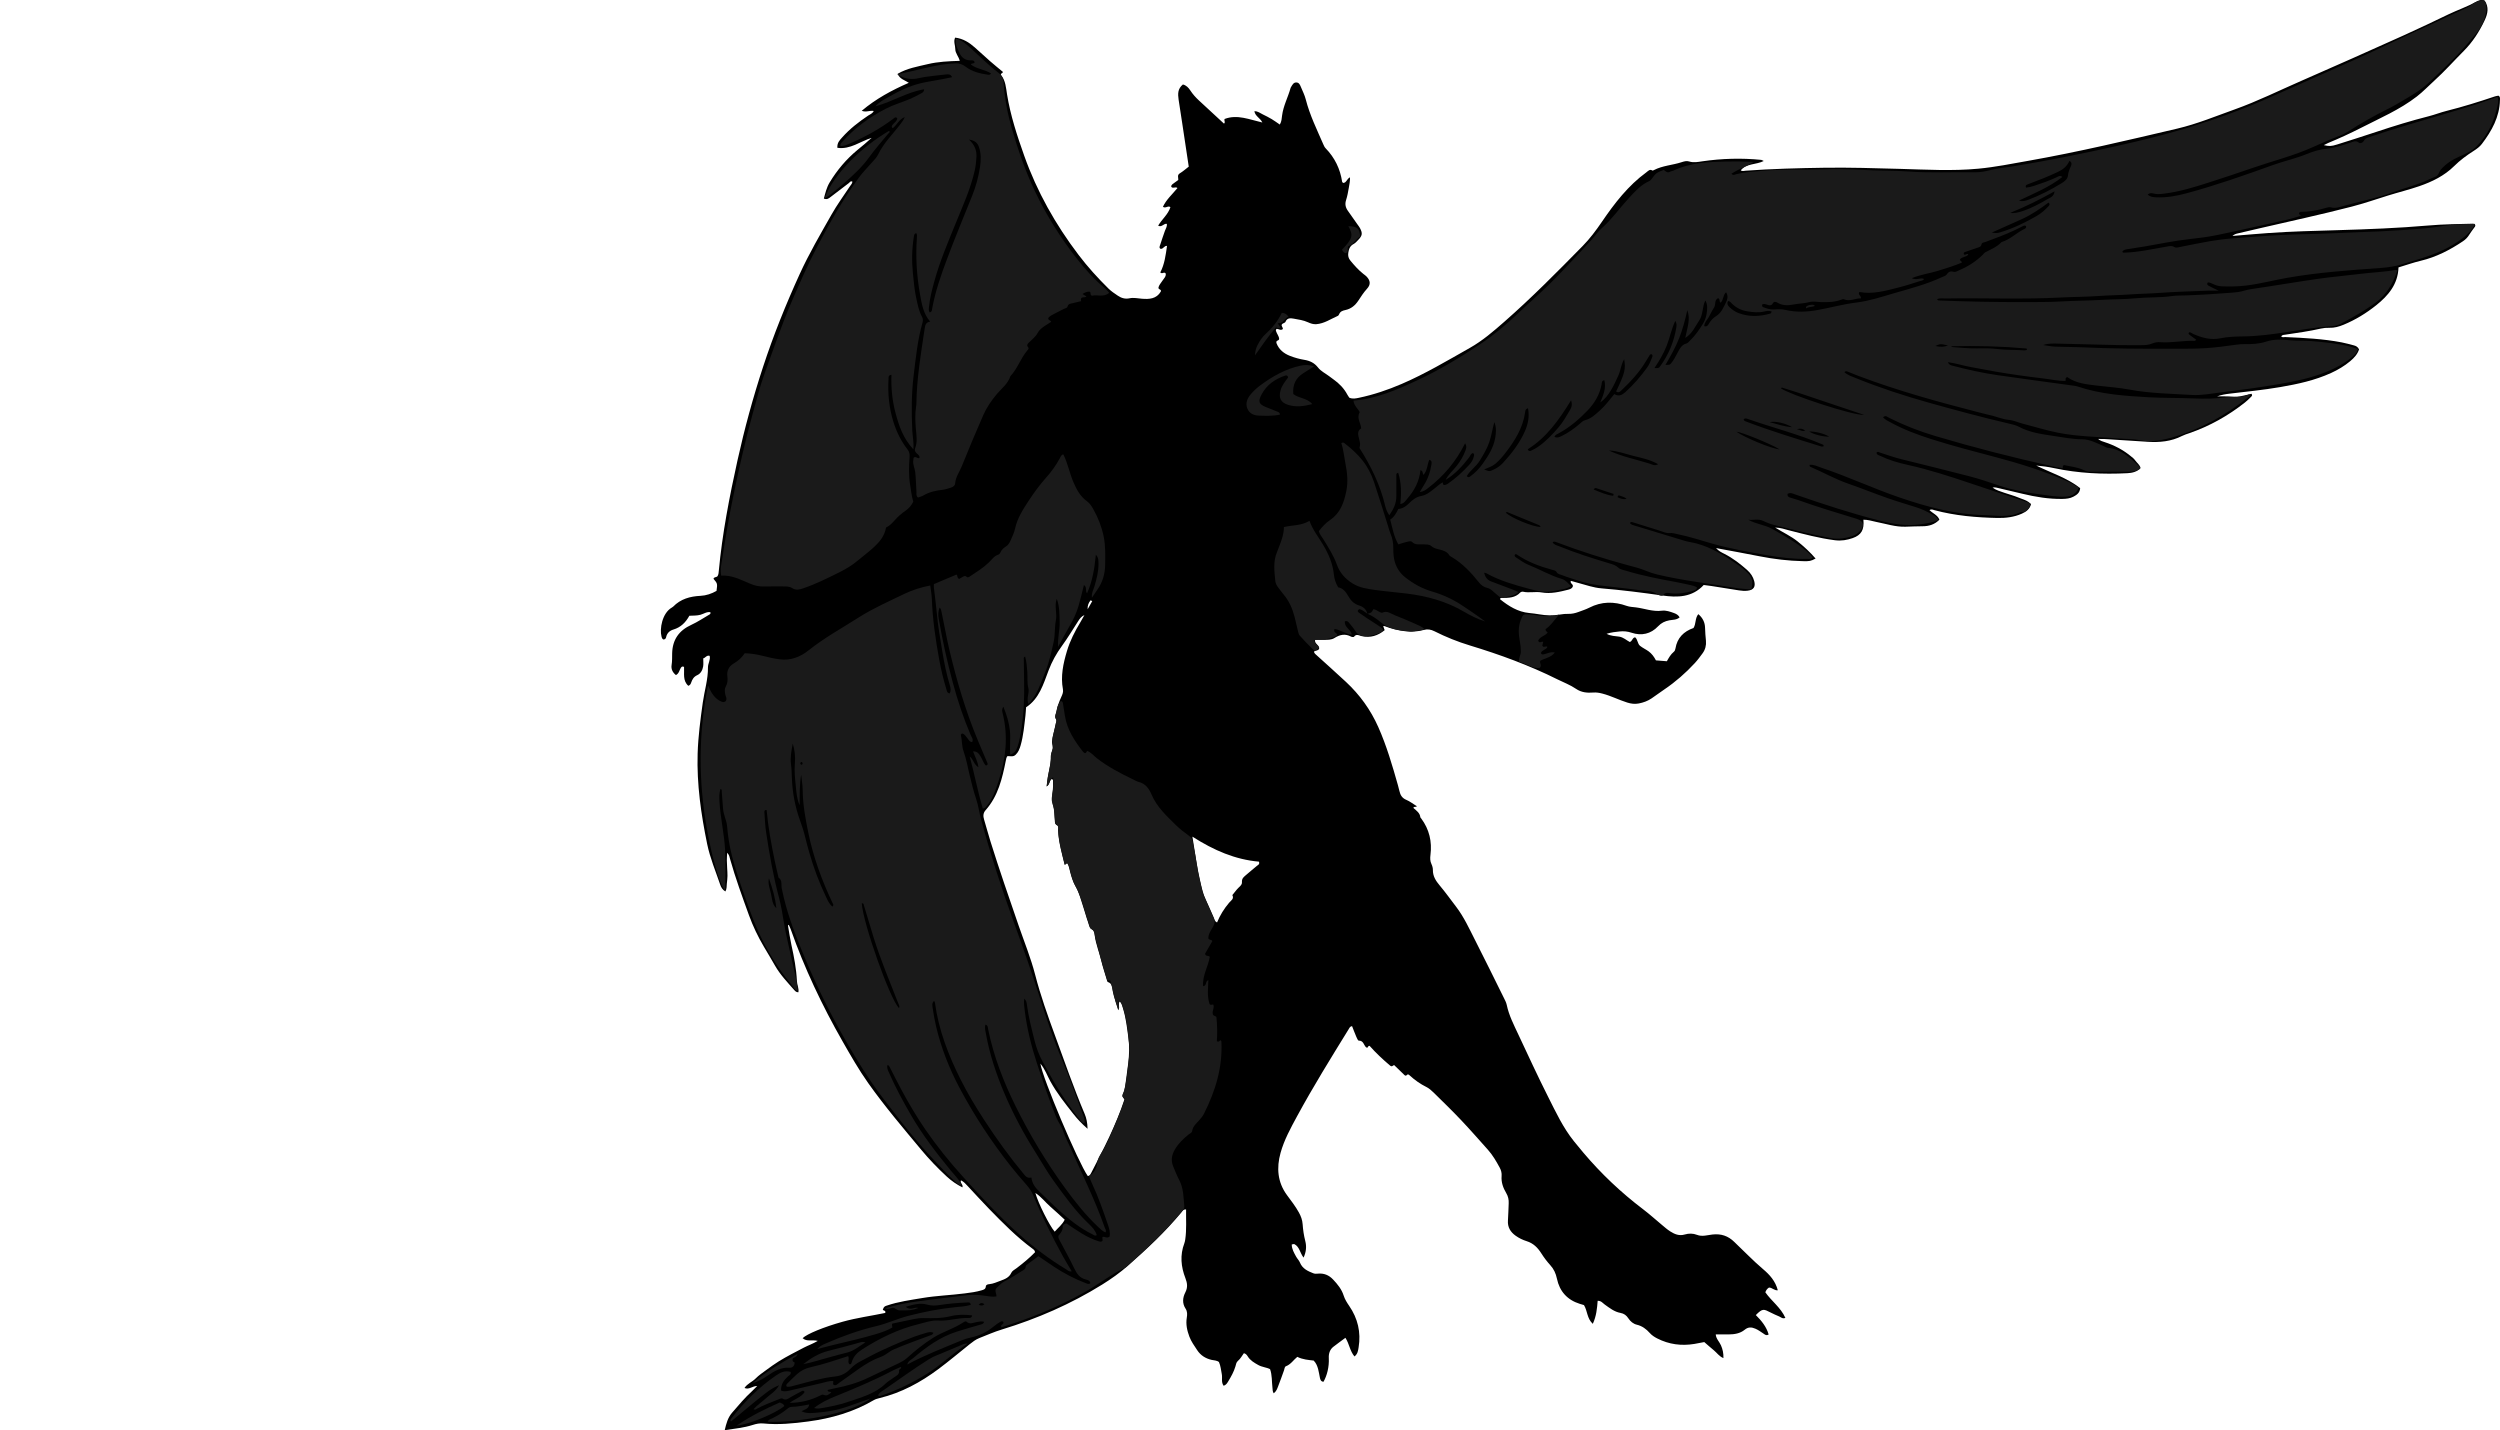 <?xml version="1.0" encoding="utf-8"?>
<!-- Generator: Adobe Illustrator 24.0.2, SVG Export Plug-In . SVG Version: 6.00 Build 0)  -->
<svg version="1.1" id="Layer_1" xmlns="http://www.w3.org/2000/svg" xmlns:xlink="http://www.w3.org/1999/xlink" x="0px" y="0px"
	 width="3211.81" height="1837.41" viewBox="0 0 3211.81 1837.41" style="enable-background:new 0 0 3211.81 1837.41;" xml:space="preserve">
<style type="text/css">
	.st0{fill:#1A1A1A;}
</style>
<g>
	<path d="M1687.72,1747.95c-6.77-0.82-14.12-1.26-21.04-4.78c-4.94,4-8.32,9.69-14.51,12.02c-1.89,0.71-1.88,3.34-2.54,5.21
		c-2.45,6.9-4.93,13.79-7.59,20.61c-1.18,3.04-2.14,6.3-5.66,9.01c-1.59-2.33-1.35-4.91-1.64-7.32c-0.96-7.87-0.28-15.98-3.08-23.76
		c-4.89-2.37-10.35-2.59-15.07-5.24c-5.31-2.98-10.42-5.88-13.69-11.26c-1.02-1.67-2.28-3.29-4.83-3.96
		c-2.44,3.25-4.37,7.16-7.75,9.96c-2.13,1.76-2.43,4.64-3.19,7.2c-2,6.77-5.48,12.86-9.08,18.86c-1.34,2.23-2.64,4.67-5.97,5.87
		c-3.51-4.56-1.43-10.11-2.42-15.03c-1.04-5.2-1.44-10.56-3.64-15.49c-2.81-2.25-6.3-2.04-9.48-2.78
		c-7.81-1.82-14.09-5.77-18.54-12.56c-3.65-5.57-7.58-10.93-9.97-17.26c-2.99-7.93-4.74-15.98-3.33-24.45
		c0.68-4.06,0.81-7.93-1.57-11.55c-4.54-6.91-3.72-14.26-0.27-20.97c3.26-6.35,2.5-11.89,0.08-18.13
		c-5.72-14.71-7.17-29.7-1.39-44.86c0.59-1.54,0.9-3.22,1.15-4.86c1.91-12.86,0.87-25.75,1.1-38.63c-3.72-0.28-4.72,2.23-6.09,3.88
		c-20.7,24.97-44.3,47.03-68.58,68.39c-10.27,9.03-21.34,16.92-33,24.18c-40.45,25.17-83.67,43.95-129.15,57.85
		c-9.83,3-19.29,7.21-28.87,10.98c-4.69,1.85-8.67,4.95-12.58,8.07c-13.28,10.58-26.27,21.56-39.88,31.71
		c-22.88,17.07-47.65,30.53-75.68,37.31c-2.57,0.62-5.23,1.36-7.48,2.68c-26.01,15.26-54.28,23.38-84,27.35
		c-19.21,2.56-38.4,4.5-57.77,2.56c-4.8-0.48-9.27,0.5-13.73,1.93c-11.41,3.68-23.26,4.69-35.91,6.7c1.99-8.65,4.02-16.1,9.39-22.36
		c8.25-9.61,16.4-19.29,25.79-27.85c1.94-1.77,3.73-3.71,6.55-6.53c-6.18-0.12-10.39,5.14-16.33,2.54
		c3.68-5.7,9.96-7.77,14.23-12.13c4.16-4.24,9.23-7.63,14.05-11.19c5.09-3.75,10.25-7.45,15.6-10.82c5.35-3.37,10.94-6.37,16.49-9.4
		c5.26-2.87,10.61-5.59,15.94-8.34c5.48-2.82,11.39-4.86,17.85-8.64c-7.42-1.74-14.14,1.33-19.5-3.47
		c5.71-5.54,27.06-14.3,51.38-21.12c17.99-5.04,36.53-7.49,54.68-11.3c1.69-3.18-3.34-3.27-3-4.11c1.08-4.15,3.07-4.64,4.94-5.28
		c14.89-5.12,30.42-7.19,45.85-9.78c18.1-3.04,36.47-3.62,54.64-5.96c7.28-0.94,14.55-1.86,21.6-3.98c2.49-0.75,5.02-1.36,5.29-4.89
		c0.19-2.41,2.63-2.81,4.58-3c5.08-0.49,9.61-2.64,14.29-4.36c5.64-2.08,11.11-4.06,13.95-10.34c1.11-2.45,4.31-4.01,6.69-5.81
		c8.44-6.42,16.62-13.13,23.76-20.52c-0.4-2.43-1.8-3.41-3.13-4.38c-20.5-15.07-38.27-33.13-55.94-51.28
		c-9.3-9.55-18.24-19.44-27.35-29.17c-2.61-2.79-5.1-5.77-8.78-7.52c-1.62,3.8,3.2,5.2,1.86,9.05c-7.46-3.76-14.15-8.37-20.2-13.97
		c-11.51-10.66-22.41-21.96-32.42-33.98c-23.45-28.15-47.2-56.08-68.41-86.03c-12.15-17.16-22.55-35.41-32.95-53.63
		c-26.32-46.08-48.98-93.9-66.62-144.01c-0.65-1.85-1.58-3.61-2.63-5.97c-0.01,2.01,0.38-0.23-0.58,0.69
		c-0.2,0.19-0.28,0.63-0.23,0.93c1.42,8.2,2.57,16.46,4.36,24.58c3.37,15.31,6.35,30.67,7.04,46.38c0.21,4.83,2.81,9.42,1.91,14.4
		c-2.84,0.05-4.18-1.62-5.42-3.02c-8.8-9.99-18.05-19.62-24.68-31.34c-4.59-8.12-9.43-16.1-14.18-24.13
		c-7.65-12.95-14.14-26.46-19.25-40.6c-8.6-23.81-17.33-47.59-24.2-71.99c-0.71-2.51-0.88-5.25-3.81-8.22
		c-0.16,3.82-0.41,6.81-0.39,9.8c0.02,3.33,0.27,6.66,0.42,9.99c0.15,3.33,0.48,6.66,0.41,9.98c-0.07,3.32-0.45,6.65-0.84,9.96
		c-0.37,3.18,0.14,6.58-1.85,10.03c-3.77-2.23-5.53-5.41-6.66-8.75c-5.88-17.32-13.05-34.17-16.76-52.27
		c-7.86-38.31-13.42-76.79-12.23-116.02c0.67-22.02,3.56-43.79,6.61-65.58c2.12-15.15,6.88-29.9,6.67-45.41
		c-0.07-4.89,3.43-9.39,2.19-14.68c-3.91-1.23-5.51,2.75-8.27,3.25c0,3.82,0.42,7.16-0.1,10.34c-0.78,4.76-3.17,9.23-7.56,11.21
		c-4.53,2.04-6.41,5.41-7.85,9.58c-0.54,1.57-1.13,3.16-3.65,4.15c-7.52-6.7-4.96-16.06-5.48-24.33c-2.33-1.16-3.36-0.04-4.3,1.5
		c-1.85,3.04-2.22,7.07-6.14,9.01c-4.25-3.32-6.42-7.72-5.55-13.02c0.83-5,0.58-9.97,0.7-14.95c0.41-17.49,8.75-29.31,24.65-36.57
		c8.13-3.71,15.63-8.8,23.38-13.32c0.82-0.48,1.61-1.24,1.08-2.9c-4.62-0.9-8.55,2.16-12.86,3.32c-4.57,1.22-9.24,0.97-14.15,1.23
		c-4.62,8.43-10.95,14.88-20.47,17.7c-4.74,1.4-8.14,4.45-9.31,9.53c-0.3,1.29-0.59,2.63-2.84,3.27c-1.88,0.16-2.61-1.77-3.13-3.71
		c-2.67-9.84,0.78-30.14,13.25-37.32c0.58-0.33,1.18-0.67,1.64-1.14c9.66-9.92,21.75-13.27,35.21-13.92
		c7.28-0.35,14.31-2.75,20.55-6.36c1.28-9.39,1.28-9.39-3.87-15.51c0.65-2.79,4.11-1.52,5.32-3.65c1.21-2.14,1.28-4.47,1.5-6.76
		c4.47-47.86,13.63-94.94,24-141.78c9-40.67,19.95-80.82,32.95-120.42c13.32-40.56,29.23-80.08,46.94-118.87
		c12.04-26.38,26.69-51.4,40.97-76.61c7.08-12.5,15.53-24.04,23.42-35.98c1.25-1.9,3.07-3.51,3.38-6.11
		c-2.4-1.43-3.46,0.89-4.77,1.88c-7.72,5.8-15.28,11.82-23.04,17.58c-2.29,1.7-4.63,4.07-8.92,2.2c1.9-7.07,3.53-14.22,7.49-20.77
		c9.58-15.84,21.33-29.77,35.58-41.58c6.14-5.09,12.37-10.07,18.35-15.62c-14.55,4.35-27.35,15.22-44.05,12.77
		c-0.49-6.44,2.99-9.76,6.03-13.2c9.78-11.07,21.37-20.02,33.59-28.22c2.42-1.63,5.48-2.51,7.1-5.89c-4.91-1.05-9.69,2.1-15.44-0.24
		c18.35-15.43,38.36-26.31,60.51-35.96c-5.45-3.55-11.73-4.85-14.32-11.55c12-7.12,25.5-9.27,38.59-12.41
		c13.28-3.19,26.93-3.79,41.17-4.23c-1.44-5.74-5.76-9.7-5.75-15.18c0.01-4.76-2.63-9.6-0.17-14.69
		c10.33,1.31,18.03,6.29,25.07,12.5c6.75,5.95,13.32,12.11,20.09,18.03c5.26,4.6,10.72,8.97,16.11,13.46
		c0.32,1.97-3.91,2.01-2.08,4.36c5.66,7.25,6.12,16.14,7.48,24.57c4.38,27.11,12.9,53.02,22.04,78.76
		c16.41,46.24,40.23,88.48,69.84,127.47c11.69,15.39,24.7,29.73,38.47,43.31c3.52,3.48,7.79,6.25,11.9,9.06
		c4.52,3.09,9.42,4.59,15.11,3.39c5.25-1.11,10.51,0.1,15.82,0.55c9.25,0.78,18.76,0.4,24.37-9.22c0.16-0.27,0.13-0.64,0.18-0.92
		c-0.05-2.14-3.03-1.39-3.26-3.95c0.5-3.25,3.19-5.9,5.09-8.95c1.87-3,5.02-5.46,4.28-9.37c-2.01-2.83-4.46,1.28-6.97-1.35
		c5.52-10.54,6.97-22.3,8.66-34.13c-3.9-0.34-4.69,4.31-8.26,3.8c-2.35-1.34-1.04-3.5-0.53-5.14c1.87-6.04,4.02-11.99,6.08-17.97
		c0.96-2.78,2.91-5.26,2.56-8.93c-3.98-1.1-6.39,4.85-11.25,2.3c4.78-8.25,12.78-14.37,15.77-23.8c-2.98-2.53-6.05,2.06-9.64-0.45
		c4.28-9.27,12.02-16.03,18.69-24.13c-2.52-2.28-6.09,1.39-8.06-1.8c0.04-2.67,2.45-3.56,4.16-4.96c1.54-1.26,3.21-2.34,4.95-3.59
		c0.23-2.97-1.81-6.27,2.06-8.59c3.95-2.37,7.43-5.52,11.39-8.54c-2.8-18.65-5.55-37.05-8.34-55.46
		c-1.55-10.21-3.24-20.4-4.69-30.62c-1.06-7.53-1.25-13.92,5.52-19.49c4.22,1,7.19,4.1,9.55,7.72c3.12,4.79,6.89,8.97,11.05,12.83
		c10.73,9.93,21.47,19.85,32.19,29.76c2.31-1.95-0.36-3.98,0.86-6.02c16.24-6.18,31.64,0.76,48.42,4.57
		c-2.74-5.93-9.19-7.94-10.23-14.5c4.33-0.22,7.41,2.46,10.76,4.07c3.9,1.87,7.76,3.86,11.48,6.06c3.39,2.01,6.56,4.39,10.43,7.01
		c2.36-3.92,2.44-7.94,2.91-11.66c1.58-12.4,7.62-23.38,10.88-35.23c0.17-0.63,0.56-1.21,0.91-1.78c1.55-2.58,3.01-5.51,6.53-5.43
		c3.64,0.08,4.78,3.25,5.93,5.99c2.19,5.22,4.79,10.36,6.17,15.79c5.14,20.17,14.31,38.71,22.52,57.65
		c0.79,1.82,1.66,3.76,3.01,5.14c11.75,12.1,18.73,26.49,21.23,43.13c0.08,0.51,0.82,0.92,1.31,1.43c4.37-0.2,4.58-5.3,8.79-7.25
		c0.12,4.89-0.8,9.24-1.56,13.54c-0.92,5.25-1.84,10.55-3.47,15.6c-1.71,5.3-0.78,9.69,2.39,14.03c4.12,5.64,8.06,11.42,12.07,17.15
		c1.14,1.63,2.44,3.19,3.37,4.94c3.52,6.59,3.06,9.69-2.2,15.1c-1.85,1.9-3.67,4.09-5.95,5.29c-4.72,2.47-6.1,6.41-6.86,11.28
		c-0.62,4,0.22,7.09,2.73,10.13c5.1,6.18,10.39,12.14,16.7,17.12c1.31,1.03,2.74,1.94,3.88,3.13c5.19,5.38,5.72,10.43,0.71,15.88
		c-4.34,4.72-7.69,10.03-11.17,15.3c-4.02,6.09-9.25,10.45-16.53,12c-3.34,0.71-6.47,1.65-7.99,5.2c-0.38,0.89-1,1.99-1.8,2.33
		c-9.08,3.96-17.42,9.91-27.71,10.67c-3.76,0.28-7.26-0.93-10.6-2.46c-5.84-2.67-12.13-3.55-18.33-4.65
		c-4.07-0.72-8.43-1.29-10.63,4.14c-0.59,1.45-3.58,1.56-4.69,3.42c-0.92,2.2,1.68,3.54,1.33,5.81c-2.65,2.4-5.47-0.42-7.91-0.23
		c-1.32,0.94-1.09,1.97-0.8,2.91c1.06,3.48,3.71,6.34,3.97,9.8c-0.12,2.51-2.8,1.91-3.43,3.51c-0.03,0.64-0.27,1.36-0.07,1.91
		c3.14,8.4,9.45,13.47,17.58,16.62c5.92,2.3,11.99,3.98,18.27,5.02c7.07,1.16,12.93,3.84,17.69,9.97c3.53,4.55,9.3,7.37,14.08,10.95
		c1.86,1.4,3.71,2.82,5.62,4.16c7.46,5.24,13.64,11.63,17.94,19.74c0.77,1.45,1.8,2.75,2.55,3.88c4.3,1.76,8.21,0.9,12.13,0.08
		c18.99-3.97,37.25-10.15,55.05-17.82c30.37-13.08,58.69-29.97,87.42-46.2c16.46-9.3,30.46-21.4,44.45-33.67
		c35.1-30.8,67.89-63.98,100.59-97.27c9.41-9.58,17.24-20.11,24.78-31.16c16.17-23.72,33.65-46.45,57.2-63.63
		c2.33-1.7,4.23-4.44,7.71-2.24c0.36,0.23,1.27-0.25,1.85-0.55c11.13-5.8,23.76-6.31,35.46-10.11c3.14-1.02,6.54-2.07,9.81-1.01
		c5.69,1.84,11.24,0.67,16.82-0.15c25.18-3.68,50.43-4.4,75.76-1.88c0.82,0.08,1.59,0.68,3.32,1.45
		c-10.03,5.05-22.17,2.85-29.55,12.03c2.1,1.52,4.38,0.57,6.52,0.42c33.59-2.42,67.23-3.29,100.88-3.78
		c32.34-0.47,64.64,0.54,96.96,1.44c33.63,0.93,67.28,2.95,100.9-0.23c21.58-2.04,42.82-6.35,64.12-10.11
		c64.33-11.35,127.85-26.45,191.41-41.38c25.38-5.96,49.41-15.96,73.86-24.69c29.22-10.44,57.01-24.25,85.41-36.61
		c43.98-19.15,87.77-38.76,131.53-58.42c19.44-8.74,38.67-17.96,57.89-27.2c11.4-5.48,23.46-9.49,34.55-15.7
		c3.37-1.88,7.18-3.69,11.62-1.94c5.84,8.42,4.09,16.9,0.08,25.4c-6.88,14.57-15.48,28.02-26.89,39.44
		c-12.7,12.72-24.6,26.21-37.97,38.28c-7.4,6.68-14.19,13.93-22.16,20.1c-22.11,17.11-47.62,27.97-72.2,40.55
		c-13.65,6.99-27.59,13.36-41.76,19.22c-1.79,0.74-3.49,1.7-5.72,2.8c7.09,1.58,9.4,1.61,17.44-0.92
		c16.84-5.29,33.66-10.67,50.42-16.23c22.13-7.35,44.39-14.24,67.01-19.97c7.74-1.96,15.22-4.95,22.97-6.89
		c21.02-5.26,41.67-11.74,62.19-18.64c1.53-0.52,3.19-0.65,4.41-0.89c2.55,1.65,1.92,3.66,1.88,5.65
		c-0.52,21.75-10.51,39.58-23.18,56.3c-2.85,3.76-6.64,6.48-10.61,9.01c-8.98,5.74-17.46,11.98-25.14,19.58
		c-12.52,12.39-28.22,20.03-44.68,25.72c-13.2,4.57-26.83,7.86-40.17,12.03c-15.56,4.87-30.97,10.19-46.78,14.29
		c-39.36,10.21-79.1,18.72-118.69,27.93c-9.08,2.11-18.15,4.3-27.25,6.36c-2.3,0.52-4.54,1.02-7.14,3.35
		c15.87-1.3,30.91-2.68,45.97-3.74c29.59-2.1,59.23-2.82,88.87-3.68c38.97-1.14,77.95-2.64,116.79-6
		c18.97-1.64,37.88-1.9,56.84-2.32c0.96-0.02,1.93,0.32,2.77,0.47c1.8,2.41-0.15,3.78-1.19,5.31c-1.87,2.74-4.02,5.32-5.71,8.17
		c-2.1,3.53-4.85,6.32-8.22,8.58c-16.7,11.22-34.33,20.34-54.1,25.06c-9.65,2.3-19.05,5.64-28.7,8.56
		c-0.72,21.76-13.19,36.24-28.61,48.59c-12.77,10.22-26.69,18.74-41.91,25.05c-5.97,2.47-11.95,4.16-18.39,3.94
		c-3.7-0.13-7.32,0.2-10.91,1.02c-14.96,3.42-30.15,5.51-45.31,7.77c-1.91,0.28-4.03,0.11-5.58,2.1c1.4,1.95,3.5,0.94,5.16,1.01
		c24.3,1.08,48.6,2.25,72.56,6.84c5.22,1,10.35,2.49,15.51,3.81c2.63,0.68,5.05,1.74,6.8,5.13c-1.9,6.02-6.23,10.9-11.32,15.16
		c-7.45,6.23-15.73,11.15-24.58,15.2c-20.82,9.51-42.92,14.28-65.3,18.12c-21.69,3.72-43.57,5.89-65.41,8.49
		c-5.24,0.62-10.45,1.53-15.65,3.45c4.61,0,9.23-0.14,13.83,0.04c5.33,0.21,10.68,0.87,15.96-0.11c4.84-0.89,9.6-2.19,14.24-3.28
		c1.76,2.37,0,3.41-1.02,4.43c-2.35,2.35-4.75,4.7-7.35,6.76c-21.62,17.07-45.32,30.4-71.39,39.42c-3.15,1.09-6.39,2.04-9.33,3.55
		c-14.15,7.26-29.23,8.56-44.76,7.5c-18.62-1.27-37.24-2.41-55.87-3.57c-1.97-0.12-3.96-0.02-7.24-0.02
		c3.07,2.6,5.75,3.23,8.38,4.08c12.17,3.93,23.36,9.71,33.28,17.84c2.05,1.68,4.35,3.3,5.79,5.45c2.19,3.28,5.88,5.5,7.07,10.06
		c-4.59,4.79-10.62,6.22-16.95,6.55c-31.74,1.64-63.26,0.12-94.43-6.55c-7.44-1.59-14.99-2.64-22.71-3.27
		c19.04,9.44,39.6,15.76,56.46,28.99c-0.46,6.22-4.45,8.68-8.51,10.91c-4.5,2.46-9.48,2.89-14.54,2.97
		c-17.46,0.25-34.51-2.6-51.4-6.7c-11-2.67-22.03-5.24-33.06-7.8c-1.58-0.37-3.22-0.45-5.05-0.05c4.64,3.44,10.14,4.91,15.44,6.76
		c5.97,2.08,12.15,3.64,17.96,6.09c5.43,2.3,11.56,3.46,16,8.49c-1.63,6.22-6.17,9.67-11.79,12.17c-9.96,4.44-20.57,5.71-31.26,5.5
		c-27.36-0.54-54.54-2.89-81.12-10.03c-1.83-0.49-3.69-1.71-6.22-0.04c4.14,4.22,10.42,6.26,12.66,12.29
		c-6.04,6.25-13.36,8.41-21.64,8.43c-7.33,0.02-14.65,0.37-21.98,0.59c-12.85,0.4-24.95-3.75-37.35-6.13
		c-5.47-1.05-10.84-3-16.62-2.86c1.2,12.86-2.6,19.74-13.93,23.66c-7.15,2.47-14.46,3.75-22.49,2.73
		c-20.26-2.58-39.85-7.85-59.53-12.85c-5.1-1.3-10.08-3.29-17.47-3.48c10.68,6.65,20.53,11.11,28.88,17.83
		c8.26,6.64,16.05,13.79,23.1,21.97c-6.28,3.39-7.84,3.58-16.35,3.38c-18.7-0.44-37.18-2.6-55.53-6.25
		c-18.26-3.63-36.58-6.91-56.02-10.56c3.46,3.93,7.27,5.66,10.86,7.48c10.8,5.47,20.21,12.81,29.21,20.79
		c4.37,3.88,7.46,8.49,8.97,14.12c1.98,7.38-0.81,11.51-8.53,12.38c-3.64,0.41-7.29,0.2-10.95-0.41
		c-11.83-1.98-23.68-3.8-35.53-5.64c-3.27-0.51-6.57-0.87-9.85-1.3c-14.84,16.15-34.06,16.21-52.97,13.53
		c-26.07-3.7-52.15-7.04-78.38-9.2c-10.09-0.83-19.51-4.18-29.14-6.78c-3.45-0.93-6.88-1.94-10.29-2.9c-1.1,3.54,2.92,3.91,2.69,6.8
		c-0.59,2.69-3.05,3.86-5.63,4.51c-11.34,2.85-22.86,5.67-34.55,3.6c-7.99-1.41-15.94,0.88-23.82-0.92
		c-1.1-0.25-2.89,0.25-3.65,1.07c-6.42,6.87-14.79,6.88-23.19,6.92c-0.93,0-1.94-0.2-2.56,0.81c-0.04,0.31-0.22,0.81-0.09,0.91
		c11.02,8.83,22.73,16.19,37.27,17.64c4.31,0.43,8.62,0.94,12.88,1.69c8.94,1.58,17.86,1.86,26.82,0.27c3.6-0.64,7.2-0.94,10.9-0.86
		c4.32,0.09,8.62-0.85,12.7-2.4c4.67-1.77,9.51-3.24,13.93-5.51c15.79-8.11,31.77-8.22,48.23-2.31c3.67,1.31,7.79,1.39,11.73,1.89
		c11.12,1.41,21.79,5.76,33.4,4.26c5.24-0.68,10.54,1.21,15.57,3.04c2.84,1.03,5.43,2.42,7.19,5.5c-3.88,3.48-8.86,2.97-13.19,3.81
		c-5.8,1.13-10.34,3.27-14.52,7.71c-9.31,9.89-21.34,12.48-33.91,8.28c-5.35-1.79-10.16-2.22-15.45-1.68
		c-5.29,0.54-10.56,1.08-16.79,3.01c5.72,3.08,11.16,2.86,16.15,3.64c5.62,0.87,9.36,4.68,13.64,6.91c3.5-1.07,3.2-5.61,6.94-6.03
		c3.43,2.87,2.89,8.23,6.28,10.95c3.35,2.69,7.4,4.49,10.91,7.01c4.11,2.95,7.08,7.01,9.5,11.67c4.68,0.37,9.23,0.74,14.04,1.12
		c2.55-4.56,4.98-8.9,8.9-12.11c1.33-1.09,1.88-2.66,2.16-4.37c2.26-13.54,10.54-21.8,23.16-26.21c3.43-5.3,1.78-12.45,6.17-17.83
		c5.75,4.75,8.53,10.82,8.68,17.5c0.13,5.64,0.62,11.19,1.15,16.78c0.55,5.83-0.85,11.31-4.34,16.05
		c-3.16,4.29-6.32,8.63-9.92,12.53c-11.78,12.75-24.77,24.13-39.18,33.87c-5.52,3.73-10.86,7.72-16.36,11.47
		c-5.02,3.43-10.59,5.45-16.59,6.59c-5.09,0.97-9.77,0.35-14.69-1.19c-10.81-3.38-20.9-8.66-31.93-11.51
		c-3.95-1.02-7.68-1.69-11.74-1.36c-7.77,0.63-15.39-0.1-22.04-4.67c-7.48-5.14-15.95-8.24-23.99-12.25
		c-36.17-18.06-74.01-31.86-112.59-43.59c-15.72-4.78-30.78-10.83-45.36-18.19c-4.7-2.37-8.95-3.1-14.19-1.61
		c-13.46,3.83-31.49,2.16-50.73-5.25c-0.32,0.1-0.63,0.21-0.95,0.31c0.53,1.49,1.06,2.99,1.82,5.12
		c-8.59,7.06-18.19,10.25-29.45,7.69c-3.36-0.76-6.81-3.45-9.93,0.81c-0.42,0.57-2.7,0.38-3.73-0.18
		c-7.57-4.11-14.36-2.67-21.39,1.77c-3.93,2.49-8.95,2.35-13.65,2.35c-3.64,0-7.28,0-11.27,0c-0.86,5.07,4.92,6.2,5.36,10.58
		c-0.33,3.58-4.42,2.67-6.55,4.38c-0.19,1.52,0.71,2.54,1.69,3.43c13.07,11.88,26.3,23.59,39.21,35.64
		c17.71,16.53,31.57,35.59,41.53,58.01c10.75,24.2,18.06,49.36,25.23,74.66c0.73,2.56,1.4,5.15,1.99,7.74
		c1.16,5.11,3.47,8.93,8.76,11.13c4.52,1.88,8.51,5.05,12.91,7.76c0.78-0.42-0.23,2.46-0.5,1.16c-0.27-1.3,0.37,0.17-0.96,0.18
		c-0.65,0-1.3,0-1.99,0c0,0.52-0.25,1.36,0.04,1.62c3.65,3.27,7.93,6.03,8.55,11.58c0.06,0.58,0.73,1.09,1.13,1.62
		c10.38,13.98,14.06,29.71,11.88,46.84c-0.52,4.07-0.55,7.83,1.25,11.67c1.11,2.35,1.9,5.13,1.86,7.7
		c-0.11,7.95,3.79,13.94,8.58,19.65c7.5,8.94,14.3,18.42,21.37,27.69c9.99,13.1,16.73,27.98,24.12,42.49
		c12.55,24.64,24.73,49.48,37.01,74.26c1.47,2.97,3.14,6,3.8,9.19c2.82,13.55,9.13,25.71,14.9,38.05
		c12.57,26.85,25.01,53.78,38.35,80.25c9.87,19.58,19.18,39.59,33.07,56.86c3.96,4.93,7.99,9.82,12.07,14.65
		c22.88,27.07,48.46,51.28,76.71,72.7c8.49,6.44,16.39,13.64,24.6,20.44c3.33,2.76,6.6,5.68,10.23,8
		c5.69,3.64,11.64,6.18,18.82,4.03c5.14-1.53,10.53-1.55,15.73,0.48c6.58,2.58,13.28,0.29,19.68-0.44
		c11.28-1.29,20.31,1.78,28.18,9.52c5.94,5.84,11.98,11.58,17.93,17.42c6.18,6.07,12.49,11.98,19.1,17.6
		c8.42,7.15,15.82,15.2,18.88,27.13c-4.63,0.45-7.37-3.63-11.34-3.53c-2.27,1.43-3.82,3.51-4.67,6.09
		c7.9,11.34,19.83,19.56,25.74,32.9c-3.74,1.51-5.69-0.95-7.96-1.87c-3.7-1.49-7.31-3.22-10.88-5c-8.94-4.47-10.23-5.82-19.13,3.22
		c7.21,7.16,13.62,14.94,16.47,24.94c-3.18,1.97-4.98-0.08-6.79-1.25c-3.35-2.17-6.51-4.6-10.24-6.19
		c-4.9-2.09-9.09-2.47-13.78,1.39c-5.83,4.8-13.26,5.95-20.75,5.96c-5.31,0.01-10.62,0-16.4,0c0.38,5.66,4.69,9.38,6.73,14.1
		c2.14,4.95,3.35,9.97,3.13,16.34c-5.53-2.26-8.37-6.86-12.27-10.03c-4.13-3.35-8.08-6.92-12.33-10.58
		c-4.38,0.83-8.59,1.72-12.84,2.41c-16.6,2.7-32.52,0.63-47.58-7.07c-3.56-1.82-6.88-3.95-9.62-7.02
		c-4.49-5.04-9.72-8.98-16.53-10.6c-4.73-1.13-8.35-4.25-10.97-8.22c-2.52-3.81-5.44-6.13-10.22-6.98
		c-7.71-1.37-13.86-6.27-20.1-10.73c-2.61-1.86-4.55-4.93-9.1-4.82c-0.78,9.76-1.61,19.56-6.25,29.62
		c-7.67-7.04-6.75-16.69-11.35-24.11c-1.64-0.49-3.54-1.02-5.42-1.61c-16.09-5.03-25.91-16.08-29.32-32.31
		c-1.43-6.82-3.99-12.4-8.65-17.5c-4.24-4.65-8.07-9.79-11.45-15.11c-4.61-7.28-10.23-12.88-18.68-15.54
		c-5.07-1.59-9.92-3.92-14.29-7.06c-6.67-4.78-10.47-10.94-9.87-19.5c0.52-7.31,0.61-14.65,0.97-21.97
		c0.23-4.76-0.64-9.06-3.18-13.32c-3.95-6.63-6.59-13.83-5.93-21.84c0.31-3.74-0.53-7.31-2.32-10.61
		c-4.46-8.21-9.09-16.31-15.38-23.31c-11.35-12.64-22.5-25.47-34.18-37.8c-11.45-12.08-23.4-23.7-35.28-35.37
		c-2.83-2.78-5.95-5.57-9.46-7.31c-7.86-3.89-14.85-8.87-21.29-14.73c-0.96-0.88-2.35-2.17-3.37-1.05c-2.27,2.5-3.46,0.44-4.78-0.8
		c-4.09-3.86-8.1-7.81-12.07-11.66c-1.81,0.88-2.84,2.65-5.14,0.71c-9.39-7.94-18.33-16.32-26.27-25.31
		c-2.17-0.25-1.89,1.73-2.95,2.33c-0.54-0.16-1.27-0.16-1.66-0.52c-3.03-2.88-3.23-8.65-9.35-8.56c-1.03,0.01-2.34-3.02-3.12-4.83
		c-1.96-4.57-3.69-9.23-5.49-13.79c-2.64,0.25-3.33,2.28-4.35,3.91c-22.74,36.87-45.57,73.68-66.25,111.78
		c-8.26,15.22-16.66,30.51-21.3,47.23c-5.27,19.01-3.97,37.55,8.31,54.21c5.33,7.23,10.87,14.32,15.25,22.24
		c2.64,4.76,4.47,9.63,4.84,15.07c0.5,7.31,1.55,14.49,3.39,21.66c1.73,6.75,1.32,13.76-2.2,21.27
		c-4.67-6.04-5.18-13.94-11.83-17.31c-0.69-0.35-1.84,0.23-3.39,0.47c0.11,6,3.03,10.78,5.65,15.6c1.42,2.62,3.77,4.81,4.87,7.53
		c3.21,7.93,10,11.05,17.23,13.86c1.99,0.77,3.8,0.64,5.82,0.45c7.78-0.74,14.22,1.83,19.65,7.63c5.76,6.14,10.95,12.42,13.56,20.67
		c1.5,4.73,4.22,9,7.07,13.16c11.04,16.11,15.26,33.84,12.1,53.19c-0.68,4.14-1.1,8.48-5.32,11.76
		c-5.93-7.01-6.61-16.18-11.65-23.97c-5.34,4.05-10.7,7.74-15.66,11.68c-3.97,3.16-6,8.13-5.69,14.17
		c0.61,11.77-2.4,22.83-6.81,30.63c-3.43-0.22-4.13-2.8-4.68-5.48c-0.74-3.59-1.26-7.23-2.21-10.76
		C1692.39,1755.18,1691.06,1751.39,1687.72,1747.95z M1436.56,1297.85c-2.07-8.41-5.36-15.94-6.9-24.07
		c-0.86-4.58-0.23-10.19-6.45-12.2c-0.78-0.25-1.09-2.26-1.45-3.49c-2.37-7.95-5.06-15.83-6.96-23.89
		c-2.5-10.6-6.74-20.73-8.28-31.6c-0.41-2.87-0.56-6.56-3.23-8.14c-4.05-2.39-4.25-6.5-5.53-10.03c-2.39-6.56-4.01-13.4-6.3-20
		c-3.04-8.79-5-18.04-9.81-26.1c-3.28-5.49-4.96-11.38-6.63-17.43c-1.1-3.98-1.48-8.41-4.09-12c-1.21,0.93-1.92,1.48-3.04,2.35
		c-3.69-14.88-7.85-29.23-8.53-44.3c-0.1-2.26,0.96-5.52-1.18-6.56c-3.28-1.6-2.83-4.13-3.07-6.65c-0.53-5.61,0.06-11.58-1.66-16.78
		c-2.53-7.63-1.75-14.93-0.83-22.48c0.4-3.29,0.29-6.65,0.22-9.98c-0.03-1.4,0.5-3.42-2.03-3.55c-2.88,2.41-2.04,7.13-6.35,9.51
		c0.72-4.99,1.29-9.43,2.03-13.85c1.09-6.57,2.97-13.09,3.24-19.68c0.18-4.4,0.48-8.81,2.03-12.67c1.92-4.8-1.1-9.16,0.06-13.67
		c0.17-0.64,0.15-1.33,0.29-1.97c1.43-6.5,2.84-13,4.33-19.48c0.36-1.58,1.68-3.35,0.54-4.7c-2.45-2.91-0.75-5.53-0.24-8.43
		c1.28-7.29,3.71-14.15,6.79-20.82c1.41-3.06,2.7-6.1,2.05-9.59c-3.18-16.86,0.34-33.05,5.12-49.07
		c3.93-13.18,10.14-25.33,17.24-37.06c1.84-3.04,3.5-6.18,5.25-9.28c-3.99,1.67-6.1,4.78-8.16,7.99
		c-6.85,10.64-13.34,21.54-20.8,31.74c-7.14,9.77-12.79,20.01-17.1,31.39c-6.67,17.63-12.03,36.35-28.92,47.38
		c-0.29,4.02-0.41,7.35-0.8,10.64c-1.53,12.88-2.61,25.85-6.22,38.38c-1.28,4.46-2.9,8.72-6.56,12.12
		c-3.39,3.15-7.48,1.04-10.74,1.81c-0.52,1.22-0.85,1.81-1.03,2.44c-0.27,0.96-0.43,1.95-0.63,2.93
		c-4.61,22.95-9.82,45.66-26.02,63.87c-3.29,3.7-3.27,7.68-1.91,12.12c2.81,9.24,5.24,18.6,8.12,27.81
		c11.33,36.23,23.74,72.11,36.13,108c7.27,21.07,15.72,41.74,21.33,63.4c6.84,26.46,16.01,52.23,25.4,77.85
		c12.37,33.76,24.14,67.76,38.16,100.91c2.29,5.41,3.6,11.22,3.78,19.21c-7.58-6.62-13.17-12.65-18.28-19.12
		c-5.37-6.8-10.71-13.62-15.83-20.6c-4.92-6.71-9.48-13.66-13.54-20.97c-4.14-7.45-6.85-15.74-12.97-23.09
		c2.52,18.29,48.82,127.59,60.95,144.54c2.28-0.3,3.36-2.15,4.23-3.83c15.92-30.74,31.92-61.45,42.8-94.6
		c-1.45-2.27-3.82-4.2-1.79-7.72c1.45-2.52,2.29-5.61,2.64-8.53c2.43-20.73,7.16-41.28,4.3-62.42c-1.7-12.53-3.01-25.12-6.67-37.28
		c-1.02-3.4-1.6-7.11-4.57-10C1436.02,1290.16,1439.18,1294.07,1436.56,1297.85z M1531.91,1074.85
		c3.47,21.64,6.14,40.95,10.61,59.96c1.67,7.12,3.36,14.18,6.51,20.86c3.68,7.8,7,15.78,10.51,23.66c0.87,1.95,0.94,4.45,4.07,5.71
		c3.82-9.32,9.05-17.71,15.51-25.34c2.33-2.76,6.65-4.91,4.12-9.8c1.87-2.31,3.77-4.59,5.59-6.94c2.42-3.12,7.07-5.67,6.74-9.5
		c-0.45-5.18,2.76-7.1,5.56-9.6c4.45-3.99,9.23-7.61,13.73-11.54c1.29-1.13,3.81-1.72,2.55-5.33
		C1587.11,1104.35,1559.59,1092.59,1531.91,1074.85z M1367.85,1566.95c-6.32-5.76-12.3-11.43-18.53-16.81
		c-6.27-5.41-11.22-12.36-19.15-17.5c3.47,12.87,18.19,42.16,24.81,49.72C1359.29,1577.39,1364.69,1573.45,1367.85,1566.95z
		 M1403.21,772.33c-0.67-0.39-1.35-0.78-2.02-1.17c-2.65,3.17-4.2,6.88-3.88,11.58C1399.27,779.27,1401.24,775.8,1403.21,772.33z"/>
</g>
<g>
	<path class="st0" d="M1857.22,616.54c3.4-6.98,9.4-11.93,14.11-17.89c4.81-6.08,8.69-12.59,11.35-19.83
		c0.99-2.7,2.01-5.49-0.45-9.29c-11.54,23.18-27.34,42.11-47.41,57.37c-2.82,2.15-5.61,4.67-10.8,5.21
		c1.89-3.19,3.21-5.62,4.72-7.92c5.56-8.49,8.81-17.84,10.32-27.82c0.35-2.31,0.47-4.78-2.82-5.65c-2.7,6.27-2.43,13.78-7.36,19.3
		c-1.79-1.69-0.18-4.92-4-6c-1.38,14.22-7.78,26.21-16.98,36.77c-2.28,2.62-4.09,6.1-8.83,6.71c1.43-13.71,1.41-27.05-2.78-40.13
		c-2.9,0.64-2.34,2.61-2.35,4.07c-0.08,8.66-0.11,17.33-0.04,26c0.07,9.04-3.5,16.65-9.02,24.53c-2.85-4.08-4.33-8.01-5.28-12.02
		c-6.36-26.89-18.32-51.26-33.05-74.4c1.14-5.28,1.08-5.27-0.43-11.43c-1.27-5.14-2.97-10.43,2.6-13.74
		c-0.31-7.01-6.29-12.93-1.84-20.84c-2.15-4.51-7.51-8.34-8.04-14.93c29.72-2.31,56.09-13.98,82.36-26.21
		c28.15-13.1,54.61-29.09,80.4-46.22c17.49-11.61,33.54-25.08,48.73-39.61c12.98-12.41,26.56-24.2,39.44-36.71
		c10.97-10.66,21.36-21.91,31.9-33c7.8-8.2,15.48-16.5,23.1-24.86c4.48-4.91,8.22-10.6,13.17-14.95
		c13.05-11.45,22.84-25.73,34.5-38.35c7.83-8.46,15.56-17.34,26.59-22.14c1.4-0.61,2.47-2.18,3.46-3.48
		c5.37-7,5.35-7.02,15.03-10.86c2.32,1.98,4.67,4.54,8.37,2.28c1.1-0.67,2.6-0.65,3.79-1.22c21.64-10.31,44.9-11.29,68.22-11.78
		c11.64-0.25,23.29-0.04,35.12,0.56c-9.2,5.71-19.54,9.15-28.67,15.18c2.46,2.6,4.44,0.97,6.11,0.56
		c11.03-2.75,22.31-3.32,33.55-4.33c25.56-2.3,51.21-1.02,76.81-1.86c17.62-0.58,35.34-0.43,52.93,0.7c19.27,1.24,38.6,0.58,57.81,2
		c28.63,2.11,57.24,0.61,85.86,1.01c6.85,0.1,13.66-1.16,20.46-3c8.59-2.32,17.65-2.87,26.49-4.3c44.94-7.31,89.57-16.29,134-26.19
		c31.47-7.02,62.82-14.65,93.67-24.11c35.63-10.93,70.62-23.6,104.67-38.83c38.86-17.38,77.9-34.38,116.7-51.89
		c25.76-11.62,51.1-24.17,76.9-35.69c13.36-5.97,26.54-12.29,39.75-18.56c5.11-2.42,10.27-4.72,15.43-7.03
		c3.63-1.63,7.26-3.07,10.29-5.92c3.18-2.99,7.49-4.23,11.65-5.35c3.08-0.84,4.99,0.5,6.03,3.66c1.95,5.97,0.48,11.84-0.91,17.6
		c-2.08,8.6-6.82,15.95-12.37,22.6c-8.09,9.7-16.4,19.26-25.2,28.3c-11.14,11.45-22.74,22.46-34.4,33.39
		c-7.55,7.08-16.19,12.83-25.04,18.14c-9.7,5.81-19.36,11.68-29.54,16.7c-17.01,8.39-33.42,17.91-49.39,28.16
		c-3.06,1.96-6.35,3.71-9.74,4.99c-11.81,4.46-23.42,9.59-34.84,14.75c-25.57,11.55-52.67,18.19-78.97,27.34
		c-18.52,6.45-37.16,12.58-55.84,18.57c-18.67,5.99-37.41,11.77-57.02,14.13c-4.67,0.56-9.2,1.11-13.8-0.21
		c-2.22-0.64-4.49-0.8-7.22,1.31c3.26,3.23,6.95,3.42,10.8,3.61c13.45,0.66,26.46-1.76,39.36-5.23
		c37.62-10.13,74.3-23.09,110.92-36.27c14.07-5.07,28.76-8.21,42.67-13.86c8.6-3.49,17.34-6.33,26.83-7.17
		c9.91-0.88,19.42-4.35,28.94-7.33c3.85-1.2,7.62-3.83,11.97-0.22c1.66,1.37,5.02-0.15,6.05-2.16c1.95-3.82,5.41-4.44,8.82-5.62
		c32.08-11.08,64.8-20.06,97.28-29.81c20.7-6.22,41.48-12.21,61.71-19.91c1.23-0.47,2.51-0.77,4.18-1.27
		c1.29,3.77,0.76,7.48,0.05,10.8c-4.27,19.87-12.21,37.92-26.92,52.52c-6.29,6.24-14.32,9.71-22.05,13.12
		c-9.29,4.09-17.46,9.23-23.98,16.83c-2.56,2.98-2.65,7.7-7.42,9.31c-5.02,1.7-9.7,4.38-14.64,6.34
		c-13.3,5.26-27.17,8.96-40.55,13.82c-20.69,7.52-42.22,11.51-63.26,17.44c-5.09,1.43-10.05,3.2-15.54,1.53
		c-1.73-0.52-3.97,0.09-5.84,0.65c-11.17,3.34-22.56,5.26-33.75,5.22c-2.23,2.45-0.85,3.38,0.72,4.26c0.38,0.44,0.14,0.85-0.73,1.14
		c-12.03,3.93-24.39,6.5-36.74,9.16c-23.39,5.05-46.69,10.55-70.14,15.31c-11.68,2.37-23.58,3.86-35.44,5.17
		c-19.18,2.12-38.04,6.07-57.01,9.37c-7.2,1.25-14.42,2.36-21.64,3.41c-2.64,0.38-5.21,0.73-7.09,2.88
		c0.07,2.09,1.46,1.69,2.78,1.65c18.36-0.5,36.19-4.79,54.2-7.75c3.27-0.54,6.24-1.51,9.55,0.49c2.65,1.6,5.89,0.27,8.79-0.27
		c12.4-2.34,24.73-5.1,37.18-7.18c9.8-1.64,19.71-2.91,29.62-3.63c27.5-2.01,54.95-4.42,82.57-5.11c18.92-0.47,37.9-0.92,56.8-1.89
		c15.94-0.82,31.88-1.17,47.82-1.89c19.89-0.9,39.78-2.29,59.62-4c11.89-1.02,23.66-3.39,35.54-4.53c9.1-0.87,18.3-0.78,28.56-1.15
		c-3.93,8.31-9.53,13.4-15.5,18.02c-15.73,12.18-33.66,19.99-52.49,25.93c-8.56,2.7-17.17,5.25-25.75,7.89
		c-8.94,2.76-18.02,4.1-27.4,4.77c-40.38,2.9-80.75,5.69-120.74,12.78c-17.34,3.07-34.38,7.63-51.89,9.77
		c-10.29,1.26-20.57,1.5-30.88,1.09c-4.01-0.16-7.94-1-11.56-2.84c-2.32-1.18-4.66-2.16-7.05-2.26c-1.85,2.39-0.23,3.66,1.05,4.37
		c3.72,2.04,7.62,3.76,12.86,6.28c-5.87,0-10.39-0.16-14.89,0.03c-20.26,0.83-40.55,1.31-60.76,2.8
		c-12.94,0.95-25.9,1.09-38.81,2.02c-13.27,0.96-26.58,1.02-39.81,1.98c-16.27,1.18-32.56,1.09-48.81,1.95
		c-49.27,2.59-98.56,0.43-147.84,1.24c-3.57,0.06-7.27-0.7-10.77,0.74c0.52,1.97,1.92,1.79,3.09,1.84
		c35.92,1.4,71.85,2.18,107.8,2.03c15.98-0.07,32,0.15,47.94-0.79c17.94-1.05,35.91-1,53.8-2.1c13.94-0.86,27.95-0.56,41.81-1.95
		c15.88-1.58,31.87-0.63,47.7-2.95c5.89-0.86,11.96-0.48,17.94-0.78c13.27-0.66,26.57-1.08,39.8-2.19
		c8.94-0.75,17.93-1.04,26.79-2.15c5.32-0.67,10.46-2.85,16-3.65c28.59-4.11,57.06-9.06,85.65-13.18
		c18.06-2.6,36.28-4.11,54.39-6.41c15.47-1.96,31.12-2.39,46.5-5.2c0.53-0.1,1.17,0.4,2.1,0.74c-5.69,16.36-13.69,30.93-28.13,41.48
		c-14.3,10.45-29.69,18.97-45.24,27.29c-4.52,2.42-9.66,2.65-14.52,3.02c-18.25,1.4-36.25,4.54-54.29,7.33
		c-18.73,2.9-37.45,5.41-56.46,5.61c-9.6,0.1-19.39,0.45-28.75,2.38c-12.54,2.59-23.64-0.64-34.74-5.43
		c-1.76-0.76-3.17-2.33-5.33-2.3c-1.89,1.91-0.16,2.88,1.08,3.82c2.55,1.95,5.18,3.8,7.88,5.77c-0.93,0.75-1.39,1.46-1.83,1.44
		c-14.97-0.62-29.77,2.89-44.78,1.71c-3.21-0.25-6.8,0.34-9.76,1.62c-4.78,2.07-9.6,2.26-14.6,2.22c-9-0.07-18,0.15-26.99-0.05
		c-25.94-0.57-51.87-1.36-77.81-1.88c-6.89-0.14-13.86-0.74-20.82,1.78c5.13,0.71,10.23,1.81,15.38,2.04
		c10.97,0.49,21.98,0.28,32.95,0.8c39.92,1.89,79.86,2.02,119.8,1.92c13.65-0.03,27.33,0.09,40.94-0.78
		c13.21-0.85,26.37-2.72,39.5-4.5c3.33-0.45,6.61-0.71,9.92-0.66c9.36,0.14,19.06-0.28,27.62-3.15c10.91-3.65,21.21-2.76,32.03-1.72
		c8.6,0.82,17.33,0.21,25.94,0.92c17.53,1.45,35.06,3.15,52.15,7.65c2.55,0.67,5.05,1.58,8.1,2.55c-1.14,5.6-5.29,8.51-8.96,11.53
		c-9.6,7.9-20.58,13.42-32.06,18.06c-19.56,7.91-40.06,12.02-60.73,15.59c-24.88,4.3-49.89,7.6-74.94,10.68
		c-12.2,1.5-24.28,3.94-36.66,3.19c-26.81-1.63-53.7-1.94-80.27-6.91c-13.68-2.55-27.67-3.44-41.52-5.1
		c-13.55-1.62-27.19-2.93-38.29-10.93c-3.19,0.94-1.75,2.93-2.21,4.95c-10.09,0.11-20.03-2.29-30.07-3.41
		c-10.22-1.14-20.42-2.54-30.6-4c-9.86-1.42-19.71-2.94-29.53-4.63c-10.15-1.75-20.23-3.89-30.38-5.61
		c-10.03-1.7-19.78-4.96-30.48-6.51c1.38,3.71,3.8,4,5.98,4.58c18.97,5.03,38.12,9.29,57.53,12.11c32.85,4.77,65.76,9.1,98.63,13.64
		c1.64,0.23,3.3,0.55,4.87,1.08c29.65,9.94,60.38,12,91.34,13.73c18.62,1.04,37.23,0.61,55.84,1.44c15.23,0.68,30.59,0.49,45.8-1.63
		c0.66-0.09,1.33-0.11,1.99-0.1c8.64,0.21,17.24,0.11,25.28-3.58c1.61,2.92-0.79,3.24-1.76,4.01
		c-29.72,23.71-62.38,41.78-99.22,51.93c-8.05,2.22-16.24,3.67-24.47,4.3c-5.52,0.43-11.25-0.55-16.77-1.53
		c-8.24-1.46-16.56-1.18-24.82-1.89c-26.44-2.28-53.14-2.24-79.24-7.51c-15.29-3.09-30.25-7.77-45.38-11.68
		c-5.89-1.52-11.31-4.26-17.68-4.77c-6.52-0.52-12.85-3.22-19.29-4.88c-6.12-1.58-12.27-3.01-18.39-4.59
		c-52.5-13.53-104.76-27.87-155.54-47.09c-4.35-1.65-8.61-3.55-12.97-5.17c-1.33-0.49-2.95-1.56-4.75,0.5
		c4.41,3.96,9.79,5.6,14.89,7.66c30.55,12.39,61.84,22.59,93.56,31.49c34.25,9.6,68.59,18.88,103.25,26.95
		c4.2,0.98,8.59,1.92,12.33,3.93c13.51,7.26,28.34,9.41,43.12,11.62c12.79,1.91,25.47,4.49,38.57,4.56
		c9.37,0.05,17.87,4.71,26.45,8.27c2.15,0.89,4.2,2.53,6.39,2.72c16.84,1.49,28.02,12.51,39.52,23.05c0.98,0.9,1.88,1.88,1.41,3.93
		c-4.21,2.95-9.39,3.65-14.67,3.68c-16.33,0.09-32.66,0.03-48.99,0.04c-3.01,0-5.58-0.84-8.42-2.18
		c-8.12-3.82-17.18-4.52-25.14-6.38c-2.56,0.91-1.36,2.34-1.77,4.04c-4.16-0.77-8.37-1.41-12.51-2.33
		c-50.96-11.3-101.51-24.22-151.53-39.14c-20.44-6.09-40.25-13.83-59.32-23.44c-2.02-1.02-4.2-3.63-7.51-0.51
		c2.72,3.21,6.36,4.72,9.72,6.56c16.71,9.15,34.47,15.79,52.56,21.53c27.57,8.76,55.58,15.98,83.54,23.38
		c30.56,8.09,60.67,17.64,89.73,30.2c5.45,2.35,10.51,5.59,15.88,8.5c-3.23,8.39-9.27,11.41-17.26,11.77
		c-10.72,0.49-21.24-1.46-31.75-2.86c-17.79-2.37-35.51-5.47-52.58-11.15c-12.91-4.3-25.76-8.81-38.94-12.19
		c-28.97-7.44-57.98-14.71-87.03-21.85c-9.4-2.31-18.48-5.49-27.64-8.52c-1.46-0.48-2.92-1.87-4.56-0.1
		c0.02,3.03,2.69,3.3,4.63,4.25c11.1,5.39,22.87,8.82,34.87,11.47c27.64,6.11,54.51,14.83,81.3,23.86
		c22.37,7.55,44.78,15.01,67.23,22.3c3.47,1.13,6.88,2.09,10.12,4.19c-2.49,6.09-5.36,11.01-12.79,10.33
		c-15.15,7.82-31.46,4.29-47.16,3.94c-37.56-0.83-73.45-10.54-108.84-22.67c-33.69-11.54-65.96-26.7-99.72-37.99
		c-5.12-1.71-10.05-4.45-15.58-3.93c-0.56,2.04,0.55,2.43,1.39,2.79c16.09,6.91,31.37,15.6,48.01,21.38
		c16.96,5.89,33.63,12.62,50.57,18.58c12.23,4.3,24.69,7.93,37.05,11.85c7.33,2.32,14.2,5.65,20.82,9.52
		c2.84,1.66,5.91,3.13,7.46,7.04c-7.32,2.87-14.89,4.1-22.57,5.21c-18.08,2.62-35.45-0.23-53-4.72
		c-36.46-9.33-72.14-20.99-107.65-33.31c-3.4-1.18-6.73-3.18-10.45-1.03c-0.65,2.5,0.8,3.94,2.72,4.63
		c3.75,1.35,7.68,2.2,11.43,3.54c24.75,8.84,49.9,16.45,75.03,24.08c8.32,2.52,9.9,8.34,4.34,14.97c-2.87,3.42-6.49,5.89-10.65,7.17
		c-8.64,2.66-17.45,4.23-26.55,2.57c-24.55-4.47-48.68-10.73-72.87-16.76c-5.13-1.28-10.2-3.17-14.96-5.47
		c-6.29-3.04-12.67-0.58-19.03-1.53c9.56,5.67,20.73,6.38,30.32,11.63c9.34,5.12,18.48,10.5,27.46,16.25
		c9.19,5.89,18.03,12.04,24.93,20.59c-2.17,2.76-4.66,1.85-6.82,1.9c-17.69,0.37-35.22-1.82-52.53-4.87
		c-23.87-4.19-47.77-8.45-71.12-15.17c-13.73-3.95-27.32-8.42-41.33-11.34c-4.14-0.86-7.99-2.26-12.58-1.82
		c-4.01,0.38-8.31-1.86-12.42-3.12c-11.44-3.51-22.85-7.1-34.26-10.73c-1.36-0.43-2.48-0.7-3.68,0.88c1.41,2.43,4.1,2.82,6.48,3.55
		c21.28,6.52,42.56,13.07,63.9,19.43c5.08,1.51,10.43,2.09,15.55,3.49c18.57,5.07,34.75,14.92,50.4,25.72
		c5.74,3.96,11.52,7.96,16.21,13.25c4.91,5.54,5.96,11.37,3.27,20c-6.33-0.58-12.91-0.77-19.35-1.85
		c-33.73-5.64-67.79-9.37-101.13-17.29c-5.15-1.22-10.03-2.84-14.94-4.91c-7.31-3.07-15.14-4.96-22.84-7.04
		c-31.17-8.39-61.88-18.22-92.07-29.65c-1.61-0.61-3.14-1.07-4.83,0.03c1.7,3.36,5.14,3.89,8.12,5.1
		c21.28,8.67,43.13,15.64,65.13,22.2c4.09,1.22,7.96,2.35,11.37,5.55c2.46,2.3,6.61,2.91,10.1,3.96
		c20.71,6.28,41.92,10.37,63.18,14.25c6.54,1.19,13,2.77,19.52,4.09c2.91,0.59,5.71,1.35,8.13,3.11c-0.49,3.05-3.18,3.58-5.19,4.17
		c-9.23,2.72-18.64,4.22-28.36,3.23c-3.33-0.34-6.87-1.89-9.86,2.13c-1.53,2.06-5.83,0.4-7.32-0.71c-7.27-5.39-15.81-4.4-23.82-5.53
		c-17.42-2.45-34.95-4.03-52.39-6.3c-12.57-1.64-24.67-5.34-36.63-9.43c-3.14-1.07-6.34-2.02-9.37-3.33
		c-2.64-1.14-5.85-1.08-7.6-4.23c-1.18-2.12-3.93-2.36-6.12-2.96c-15.83-4.31-31.01-10.06-44.68-19.33
		c-0.77-0.52-1.72-1.09-2.73,0.05c-0.92,1.92,0.72,3.03,1.93,3.8c5.03,3.23,9.9,7,15.39,9.18c14.5,5.75,28.05,13.76,43.06,18.23
		c5.17,1.54,7.95,5.62,11.86,9.28c-7.54,4.49-15.67,4.66-23.37,6.27c-10.37,2.17-20.35-0.11-30.34-2.82
		c-18.97-5.13-37.86-10.39-55.18-20.06c-0.78-0.44-1.83-0.41-2.84-0.62c1.44,5.69,4.13,9.22,8.88,11.07
		c9.61,3.73,19.3,7.27,28.94,10.93c2.1,0.8,4.13,1.79,6.39,2.77c-5.49,5.11-12.49,5.2-18.72,7.22c-2.17,0.71-4.6-0.04-6.51-1.73
		c-2.25-1.98-4.65-3.79-6.85-5.82c-2.44-2.25-4.72-4.26-8.31-5.05c-4.19-0.91-7.8-3.66-10.54-7.11
		c-9.97-12.55-20.86-24.1-34.77-32.42c-1.13-0.68-2.56-1.27-3.18-2.31c-2.86-4.8-7.67-6.18-12.52-7.4
		c-3.87-0.97-7.67-1.7-10.85-4.57c-2.6-2.35-6.24-1.83-9.56-2.08c-5.1-0.38-10.49,1.44-15.01-3.15c-1.73-1.75-5.16-0.34-7.71,0.22
		c-3.19,0.71-6.29,1.88-9.85,2.99c-5.7-9.88-7.55-20.67-10.47-31.91c4.95-3.05,7.8-8.24,10.41-13.56
		c5.87-0.59,10.12-3.61,13.97-7.47c4.45-4.46,9.04-8.14,15.84-9.35c6.88-1.23,12.42-6.2,17.89-10.55c3.11-2.47,5.94-5.29,9.64-6.91
		c-0.21,1.78-0.06,3.63,2.22,3.42c1.55-0.14,3.17-0.97,4.49-1.89c10.13-7.05,19.15-15.38,27.45-24.48
		c2.69-2.95,4.72-6.45,5.57-10.44c0.32-1.5,0.91-3.24-1.27-4.2c-2.9,0.82-3.38,3.75-4.93,5.76
		C1878.68,598.95,1869.34,609.21,1857.22,616.54z M2263.97,391.1c-0.54,1.89,0.05,3.12,1.39,3.59c4.36,1.51,8.62,3.22,13.48,2.9
		c4.96-0.33,10-0.59,14.92,0.56c13.5,3.16,27,2.69,40.55,0.29c16.98-3.01,33.61-7.69,50.79-9.78c16.53-2.01,32.33-7.33,48.27-11.95
		c20.74-6.01,41.68-11.42,61.35-20.6c2.1-0.98,4.91-1.57,6.03-3.25c2.37-3.57,4.91-4.9,9.06-3.67c2.36,0.7,4.56-0.82,6.65-1.71
		c11.41-4.85,21.8-11.31,30.68-20.05c1.17-1.15,2.17-2.65,3.57-3.38c7.27-3.8,14.97-6.88,20.74-13.05
		c10.75-3.21,18.64-11.41,28.39-16.37c1.5-0.76,3.93-1.45,3-4.23c-1.65-1.23-3.1-0.37-4.59,0.39c-3.25,1.66-6.5,3.32-9.79,4.89
		c-12.32,5.87-25.17,10.42-37.91,15.25c-1.77,0.67-4.41,0.44-4.82,2.85c-0.58,3.47-3.3,3.8-5.75,4.65
		c-5.01,1.75-10.04,3.46-15.06,5.18c-1.29,0.44-2.5,0.94-1.95,2.7c1.5,2.95,4.29-1.91,5.71,0.79c-2.8,3.5-8.12,2.63-10.69,6.18
		c-0.22,2.15,2.73,1.94,2.36,4.14c-10,4.24-20.5,7.37-30.97,10.61c-10.5,3.25-21.59,4.58-33.22,9.34
		c6.18,3.21,11.03-1.15,15.58,0.99c-0.84,2.25-3.18,2.15-4.82,2.67c-9.49,3.04-18.98,6.12-28.64,8.55
		c-16.32,4.11-32.63,8.76-49.45,5.55c-2.49,3.72,2.56,4.48,1.88,8.18c-7.18-0.22-14.07,4.52-21.84,1.15
		c-0.99-0.43-2.59,0.27-3.81,0.72c-8.3,3.08-16.93,3.18-25.6,2.94c-4.97-0.14-10.25-1.29-14.85-0.02
		c-6.82,1.87-13.79,1.74-20.6,3.14c-7.2,1.47-14.57,1.45-21.24-2.8c-1.03-0.66-2.54-0.56-2.72-0.6c-3.09,0.54-2.01,3.21-4.79,4.08
		C2272.05,393.5,2268,389.07,2263.97,391.1z M2086.59,461.49c-4.14,7.1-4.49,14.54-7.44,20.95c-2.92,6.33-5.75,12.77-9.36,18.71
		c-3.61,5.94-7.74,11.68-13.84,15.83c3.75-9.25,7.79-18.23,5.23-28.47c-3.67,0.49-3.18,3.28-3.57,5.38
		c-2.51,13.18-9.04,24.19-18.24,33.7c-10.91,11.28-22.72,21.43-36.63,28.96c-2.06,1.12-4.73,1.97-5.66,4.73
		c3.76,1.75,6.67,0.11,9.69-1.37c8.12-3.97,15.41-9.13,22.24-15.01c2.24-1.93,4.58-4.39,7.26-5.05c8.23-2.04,13.76-7.76,19.7-13.04
		c6.71-5.97,11.9-13.31,17.98-20.52c5.65,3.51,10,1.25,14.31-2.64c10.4-9.4,19.46-19.93,27.67-31.24c2.96-4.08,4.82-8.72,6.63-13.36
		c0.6-1.53,0.97-3.26-1.18-4.11c-0.58,0.25-1.38,0.35-1.66,0.78c-1.64,2.5-3.19,5.05-4.7,7.63c-8.64,14.79-20.26,27.08-32.56,38.78
		c-1.74,1.65-3.88,2.69-6.2,0.73C2087.41,479.6,2088.84,474.15,2086.59,461.49z M2139.65,468.84c5.48-0.15,5.61-0.24,6.83-1.6
		c3.83-4.26,6.17-9.42,8.88-14.38c2.68-4.91,5.04-10.04,11.35-11.62c1.73-0.44,3.12-2.39,4.56-3.76
		c6.54-6.26,11.65-13.65,16.38-21.29c2.45-3.96,4.15-8.38,4.86-13c0.88-5.72,1.62-11.54-1.6-17.19c-4.24,8.26-2.64,18.22-8.02,25.96
		c-5.14,7.39-8.41,16.29-17.77,22.15c2.32-12.58,7.14-23.7,2.58-35.63c-2.58,12.24-5.84,24.19-10.36,35.78
		C2152.66,446.24,2146.3,457.37,2139.65,468.84z M2593.84,257.7c4.31,1.47,8.38,0.34,12.23-1.12c14.93-5.67,29.09-12.95,42.68-21.3
		c3.66-2.25,7.54-5.16,8-9.69c0.45-4.43,1.92-8.21,3.79-12.09c1.06-2.19,1.51-4.96-1.89-6.81c-3.14,7.14-8.58,11.3-15.04,14.28
		c-5.72,2.63-11.46,5.23-17.29,7.61c-7.06,2.88-14.23,5.46-21.31,8.3c-1.32,0.53-3.35,1.01-2.09,4.19
		c3.27-0.35,6.68-1.13,10.06-2.24c10.08-3.32,20.11-6.78,29.73-11.33c1.92-0.91,3.88-2.62,6.89-0.16
		C2632.6,240.69,2613,248.47,2593.84,257.7z M1963.08,524.46c-3.64,1.27-3.49,3.5-3.75,5.35c-2.83,20.19-13.36,36.62-25.43,52.31
		c-3.86,5.02-8.01,9.69-12.9,13.81c-4,3.38-8.98,4.75-14.29,7.18c6.49,2.57,6.51,2.62,10.03,1.17c5.3-2.18,10.2-5.26,14.02-9.4
		c11.31-12.28,21.5-25.5,28.3-40.86C1963.12,544.86,1965.13,535.11,1963.08,524.46z M2240.13,538.39c0.19,2.19,1.59,2.61,2.77,3.06
		c31.94,12.22,64.65,22.12,97.28,32.25c0.81,0.25,1.87-0.3,2.86-0.48c-0.32-0.75-0.42-1.68-0.84-1.86
		c-31.44-13.57-64.71-21.82-96.91-33.17C2243.77,537.65,2242.1,537.17,2240.13,538.39z M2018.37,514.27
		c-15.53,25.41-31.64,47.87-55.68,62.93c0.99,2.64,2.85,2.48,4.26,1.83c3-1.37,5.97-2.93,8.69-4.79c10.24-7,18.74-15.98,26.71-25.3
		c5.36-6.26,9.58-13.57,13.79-20.72C2018.23,524.71,2020.75,520.83,2018.37,514.27z M2394.94,533.01
		c-28.84-9.7-57.67-19.41-86.53-29.07c-6.29-2.11-12.65-4.01-18.99-5.98c-0.24-0.07-0.62,0.17-0.89,0.35
		c-0.21,0.14-0.33,0.4-0.49,0.61C2298.49,506.71,2381.17,534.2,2394.94,533.01z M1919.79,542.29c-2.43,8.65-3.64,17.4-6.47,25.73
		c-2.89,8.52-7.55,16.11-12.22,23.78c-4.6,7.55-12.31,12.49-16.71,19.86c1.59,2.02,2.94,1.48,3.99,0.74
		c6.57-4.6,12.07-10.35,16.65-16.86c7.08-10.04,13.68-20.41,15.88-32.8C1922.11,556,1922.63,549.15,1919.79,542.29z M2558.8,298.84
		c6.97,0.84,6.96,0.82,11.65-0.6c16.25-4.93,31.4-12.32,46.08-20.75c5.8-3.33,10.76-7.71,15.28-12.61c1.17-1.26,2.18-2.55-0.02-4.62
		c-10.75,7.98-21.9,15.66-34.27,21.27C2585.03,287.21,2572.47,292.74,2558.8,298.84z M2189.46,419.08c3.56,1,4.89-1.28,5.91-3.09
		c2.35-4.17,5.71-7.59,9.5-9.97c6.69-4.21,9.31-11.06,12.46-17.41c1.81-3.64,3.39-8.4,0.16-13.13c-4.31,4.04-3.15,9.99-6.94,13.39
		c-2.33-1.2-0.27-4.72-3.29-5.8c-5.08,2.41-2.66,8.25-5.12,11.96c-2.55,3.84-4.48,8.1-6.73,12.14
		C2193.26,411.01,2189.62,414.18,2189.46,419.08z M2125.51,472.86c5.43,0.08,5.56,0.17,7.38-2.34c10.88-15,17.82-31.66,20.72-49.96
		c0.37-2.37,0.67-4.89-1.28-8.39c-5.24,11.08-7.1,21.89-11.06,31.93C2137.29,454.16,2131.82,463.48,2125.51,472.86z M2506.63,444.85
		c0.52,0.35,1.03,0.99,1.57,1.02c10.25,0.66,20.45,1.92,30.78,1.69c9.29-0.2,18.68-0.22,27.87,0.91
		c10.93,1.34,21.88,0.78,32.78,1.62c0.99,0.08,2.04,0.08,2.97-0.2c0.55-0.17,2.22,0.09,1.03-2.15
		C2571.68,444.88,2539.34,444.04,2506.63,444.85z M2220,386.86c-1.71,3.24-0.24,5.74,2.03,7.87c3.4,3.17,7.15,5.84,11.57,7.5
		c13.54,5.11,27.17,4.52,40.83,0.61c0.7-0.2,1.11-1.42,1.81-2.37c-3.44-1.88-6.85-0.89-9.83-0.2c-7.3,1.67-14.39,0.83-21.58-0.3
		c-7.43-1.16-13.84-4.25-19.27-9.4C2223.92,389.03,2222.8,386.8,2220,386.86z M2582.7,273.43c8.03,1.99,26.64-5.02,47.29-17.34
		c3.54-2.11,8.71-3.17,9.53-10.29C2620.66,256.3,2602.58,265.44,2582.7,273.43z M2130.3,596.37c-10.24-5.78-20.84-7.98-31.22-10.51
		c-10.62-2.59-20.93-6.74-32.09-7.1c16.8,7.99,35.04,11.42,52.59,16.97C2122.51,596.66,2125.55,599.04,2130.3,596.37z
		 M2286.29,577.31c-11.58-7.18-49.52-22.49-55.55-22.72C2241.36,562.1,2275.79,576.52,2286.29,577.31z M1979.3,677.01
		c-0.68-0.87-1.1-1.99-1.86-2.3c-13.69-5.7-27.42-11.32-41.18-16.87c-0.41-0.16-1.14,0.5-1.73,0.78
		C1941.23,665.36,1969.61,677.09,1979.3,677.01z M2072.54,636.99c0.18-0.81,0.35-1.62,0.53-2.43c-7.13-2.38-14.25-4.79-21.4-7.1
		c-1.13-0.36-2.45-1.23-4.38,1.33C2055.71,632.37,2063.71,635.89,2072.54,636.99z M2302.34,548.83c-8.23-5.11-21.59-8.2-28.75-6.48
		C2283.47,545,2291.85,548.01,2302.34,548.83z M2350.04,561.01c-5.93-3.83-17.96-6.91-25.79-6.61
		C2330.31,558.19,2341.72,561.11,2350.04,561.01z M2502.67,443.9c-9.53-2.34-9.94-2.31-16.29,0.6
		C2492.44,445.95,2497.56,445.82,2502.67,443.9z M2089.75,640.92c-2.52-2.49-5.84-3.04-8.88-4.17c-1.26-0.47-2.61-0.44-2.68,2.05
		C2081.72,640.6,2085.43,641.92,2089.75,640.92z M2319.21,553c-5.06-2.71-5.06-2.71-10.8-1.6
		C2313.08,552.14,2315.51,555.11,2319.21,553z"/>
	<path class="st0" d="M1266.07,1316.38c-1.37,3.97-0.14,7.81,0.53,11.57c4.81,26.64,13.32,52.13,23.87,77
		c11.34,26.72,25.07,52.17,40.58,76.67c7.48,11.81,14.3,24.1,22.5,35.38c14.07,19.36,27.96,38.96,45.47,55.53
		c4.31,4.08,8.3,8.38,10.01,14.28c-2.33,1.49-3.92-0.26-5.56-1.06c-16.02-7.81-29.73-18.91-42.87-30.7
		c-8.42-7.56-16.28-15.73-24.56-23.45c-5.48-5.1-10.02-10.66-10.97-18.77c-3.95,0.91-6.36-0.31-8.71-3.13
		c-18.98-22.8-36.34-46.75-52.47-71.64c-10.69-16.5-20.8-33.35-29.63-50.88c-15.77-31.32-28.35-63.82-33.11-98.88
		c-0.08-0.62-0.51-1.19-1.05-2.42c-3.16,2.67-2.34,6.11-1.91,8.94c1.24,8.2,2.62,16.41,4.55,24.47
		c6.55,27.3,16.69,53.21,29.85,78.05c18.77,35.41,40.64,68.74,65.41,100.18c6.58,8.35,13.54,16.42,20.54,24.43
		c3.54,4.04,6.64,8.23,8.7,13.24c11.15,27.1,24.27,53.26,38.38,78.92c3.51,6.38,7.38,12.57,11.24,19.13
		c-3.36,0.99-5.27-1.35-7.32-2.58c-21.46-12.89-41.34-28.03-59.95-44.68c-25.57-22.88-48.81-48.11-71.87-73.51
		c-17.7-19.5-34.18-39.94-49.09-61.61c-11.13-16.19-21.01-33.17-30.39-50.43c-5.24-9.65-10.06-19.53-15.1-29.29
		c-0.59-1.14-1.06-2.48-2.91-2.9c-1.33,3.8,0.69,7.05,2.05,10.16c8.13,18.63,17.84,36.46,27.99,54.05
		c14.68,25.45,32.56,48.63,51.13,71.27c4.42,5.39,9.42,10.31,13.08,16.32c0.51,0.84,1.1,1.59,0.32,3.16
		c-2.51-0.39-4.2-2.27-6.09-3.89c-8.61-7.37-16.24-15.71-24.07-23.87c-18.46-19.22-35.53-39.59-51.8-60.68
		c-11.38-14.76-23.02-29.31-33.51-44.74c-14.98-22.04-28.49-44.98-41.36-68.28c-18.52-33.52-34.74-68.2-49.14-103.66
		c-9.75-24.02-18.62-48.43-23.88-73.94c-0.33-1.62-0.83-3.24-0.9-4.88c-0.19-4.27,0.58-8.79-3.81-11.68
		c-1.63-7.12-3.38-14.22-4.86-21.38c-4.5-21.73-8.52-43.55-10.5-65.64c-3.1-0.07-2.94,1.93-2.83,3.4c0.64,8.6,0.94,17.27,2.25,25.78
		c4.29,27.91,9.11,55.72,16.41,83.06c2.91,10.88,4.71,22.09,6.52,33.23c2.4,14.78,6.25,29.24,9.27,43.88
		c2.93,14.21,7.3,28.16,8.32,42.84c-3.83-0.94-5.26-4.21-7.33-6.72c-22.64-27.46-40.04-57.82-52.29-91.34
		c-9.02-24.68-18.12-49.28-24.72-74.76c-3.26-12.61-5.28-25.38-6.33-38.26c-0.65-8.06-4.87-15.04-5.25-23.23
		c-0.32-6.91-1.31-13.86-1.62-20.83c-0.07-1.48,0.54-3.38-1.64-4.09c-1.83,5.49-1.67,10.46-1.27,17.1
		c1.28,20.91,6.26,41.38,7.25,62.27c0.78,16.29,0.2,32.65,0.18,48.97c0,0.49-0.58,0.98-0.9,1.47c-6.9-8.46-16.65-43.88-22.91-79.61
		c-10.58-60.41-10.91-120.61,1.62-183.16c4.22,9.97,8.69,17.09,16.96,20.72c1.89,0.83,3.83,1.14,5.75-0.49
		c2.34-3.2-0.29-6.25-0.71-9.38c-0.44-3.28-0.99-6.22,0.87-9.51c2.26-4,2.61-8.32,1.94-13.33c-0.81-6.1,1.6-12.21,7.68-15.86
		c7.19-4.32,10.26-7.24,14.7-13.51c7.76,0.33,15.57,1.4,23.32,3.43c7.06,1.85,14.24,3.44,21.46,4.42c14.03,1.89,26.51-3,37.12-11.47
		c20.12-16.05,42.58-28.39,64.15-42.13c18.83-12,39.29-20.97,59.34-30.65c10.18-4.91,21.02-8.26,32.92-10.63
		c0.72,5.94,1.85,11.72,2.07,17.53c0.97,26.3,4.79,52.22,9.52,78.05c2.34,12.77,5.34,25.36,9.15,37.76c0.64,2.1,0.75,4.62,4.14,5.39
		c1.95-3.39,1.4-6.79,0.35-10.3c-4.31-14.35-7.39-29-9.75-43.76c-2.61-16.36-5.64-32.67-7.07-49.23
		c-0.94-10.89-2.49-21.72-3.73-32.59c-0.15-1.28-0.02-2.6-0.02-4.59c9.67-4.09,19.4-8.19,29-12.25c2.02,1.19,0.01,3.34,3.24,5.56
		c0.33,0.19,2.01-1.13,3.75-2.03c1.99-1.03,3.74-2.82,6.2-0.57c1.52,1.4,3.13,0.04,4.48-0.86c8.32-5.51,16.81-10.78,24.06-17.77
		c3.78-3.64,6.66-8.37,12.2-9.99c1.07-0.31,2.11-1.72,2.6-2.86c1.52-3.54,4.15-5.76,7.35-7.77c3.18-2,4.8-5.55,6.26-8.88
		c2.01-4.56,4.14-9.19,5.2-14.01c2.92-13.34,10.1-24.49,17.39-35.61c6.94-10.58,14.4-20.75,22.86-30.23
		c6.65-7.45,12.46-15.58,17.22-24.43c1.02-1.89,1.74-4.47,4.5-4.97c5.82,11.52,8.03,24.34,13.14,36.09
		c4.01,9.21,8.64,17.93,17.14,24.03c3.54,2.53,6,6.27,8.12,10.04c6.23,11.06,10.83,22.68,13.42,35.24
		c2.52,12.25,2.1,24.51,1.91,36.79c-0.18,11.52-3.33,22.31-10.15,31.84c-2.1,2.93-4.05,5.97-6.85,10.11
		c-0.75-6.17,1.96-10.1,3.17-14.28c2.86-9.93,5.54-19.83,5.29-30.29c-0.09-3.65-0.07-7.29-3.42-10.56
		c-1.68,17.16-4.2,33.77-11.29,49.44c-2.83-3,0.52-7.58-4-10.61c-2.39,9.34-4.41,18.43-7.07,27.33c-2.66,8.88-6.6,17.26-11.36,25.28
		c-4.88,8.22-9.21,16.77-14.76,26.98c-0.76-12.17,2.38-21.96,2-32.01c-0.38-10.07,0.05-20.16-3.71-29.87
		c-3.39,9.14,0.68,18.47-1.17,27.86c-1.78,8.99-0.81,18.57-2.87,27.69c-2.12,9.4-4.16,18.85-7.03,28.03
		c-2.77,8.87-6.5,17.45-9.92,26.11c-3.52,8.93-7.91,17.35-15.35,25.57c-3.1-7.84,1.52-14.26-0.16-20.49
		c-1.85-6.89-0.78-13.92-1.34-20.86c-0.52-6.54-0.9-13.13-2.82-19.78c-2.13,0.76-1.71,2.5-1.69,3.8c0.12,8.99,0.18,17.97,0.37,26.96
		c0.45,20.6-0.16,41.19-3.46,61.63c-1.27,7.89-2.24,15.81-4.97,23.36c-1.58,4.36-3.44,8.59-9.35,10.21
		c-0.94-10.59,0.65-20.77-0.47-30.9c-1.13-10.31-4.05-19.93-8.37-30.61c-2.4,3.63-1.51,6.24-0.95,8.45
		c7.35,29.35,4.28,58.05-5,86.42c-3.84,11.72-7.6,23.47-15.77,33.12c-1.04,1.23-1.81,2.82-4.8,2.81
		c-6.42-21.83-10.64-44.49-16.74-66.75c4.72,3.24,4.91,9.78,11.21,13.78c-1.01-8.06-4.47-13.69-6.92-20.38
		c5.77-0.39,7.74,3.4,9.98,6.95c2.29,3.64,3.28,8.04,6.46,11.15c2.28-0.29,2.77-1.45,1.94-3.41c-4.16-9.8-8.36-19.58-12.44-29.4
		c-15.63-37.57-27.02-76.45-36.4-115.99c-3.76-15.86-6.44-31.92-9.89-47.83c-0.48-2.2-0.62-4.58-2.62-6.33
		c-1.81,5.12-2.07,8.84-1.2,13.92c4.78,27.84,10.89,55.41,18.21,82.67c6.12,22.8,13.56,45.22,22.82,67.01c1.19,2.8,3.96,5.61,2,9.24
		c-3.76-0.19-4.68-3.44-6.59-5.6c-1.89-2.14-3.29-5.01-6.46-5.42c-0.72,0.76-1.6,1.33-1.52,1.66c1.74,6.96,1.04,14.19,3.53,21.21
		c3.42,9.66,5.25,19.9,7.63,29.91c2.54,10.67,5.14,21.27,8.65,31.71c2.83,8.42,3.85,17.42,6.2,26.07
		c12.1,44.64,26.32,88.57,42.11,132.03c11.7,32.19,23.09,64.47,33.46,97.14c8.43,26.57,17.24,53.09,28.21,78.85
		c9.76,22.91,17.91,46.52,26.6,69.88c1.35,3.65,3.34,7.31,2.48,12.14c-3.3-0.35-4.9-2.94-6.52-5.02
		c-11.69-14.97-22.53-30.54-32.15-46.92c-5.22-8.89-10.09-17.99-15.04-27.04c-4.66-8.5-8.04-17.47-10.38-26.91
		c-3.76-15.16-7.8-30.25-9.78-45.78c-0.37-2.94-0.69-5.82-3.5-8.39c-0.86,5.8,0.05,11.01,0.71,16.22
		c2.88,22.84,8.44,45.04,15.57,66.9c7.63,23.39,15.58,46.64,24.79,69.49c2.57,6.38,6.99,11.54,9.08,18.12
		c2.1,6.62,5.57,12.79,8.38,19.19c15.26,34.7,32.37,68.61,44.93,104.46c0.6,1.72,2.49,3.34,0.82,6.06c-3.88-1.68-6.82-4.6-9.84-7.48
		c-15.74-14.98-29.25-31.89-41.96-49.4c-24.1-33.18-45.24-68.23-63.45-104.96c-15.7-31.68-28.4-64.52-35.47-99.34
		C1269.01,1319.97,1269.33,1317.34,1266.07,1316.38z M1027.31,1034.59c-3.66-8.66-4.1-16.34-4.85-23.82
		c-1.02-10.14-2.21-20.32-1.24-30.61c0.78-8.37-0.32-16.68-2.73-24.82c-1.74,8.81-3.45,17.66-2.28,26.53
		c0.79,5.97,0.93,11.89,1.14,17.85c0.66,18.72,4.18,36.96,10.53,54.52c2.48,6.86,4.73,13.69,6.43,20.77
		c1.62,6.77,3.47,13.5,5.37,20.2c5.54,19.53,12.68,38.47,21.42,56.79c2.19,4.59,4.1,9.44,8.42,12.73c2.05-2.24,0.5-3.69-0.12-5
		c-13.66-28.93-24.63-58.77-31.01-90.2c-3.63-17.89-6.98-35.8-7.16-54.17c-0.07-6.7-1.28-13.39-1.97-20.08
		C1027.12,1007.9,1027.42,1020.46,1027.31,1034.59z M1154.92,1295.12c1.4-2.48-0.26-4.44-1.08-6.53
		c-10.88-27.87-22.53-55.45-31.45-84.05c-4.25-13.64-8.24-27.36-12.41-41.03c-0.42-1.36-0.31-3.48-2.83-2.94
		C1108.82,1186.42,1143.2,1283.27,1154.92,1295.12z M987.87,1128.39c-1.65,6.95,1.23,13.36,2.65,19.89
		c1.38,6.35,1.39,13.44,6.81,18.48C996.16,1153.54,992.26,1140.99,987.87,1128.39z M1029.42,982.45c1.17,0.03,1.72-0.71,1.7-1.72
		c-0.01-0.54-0.39-1.33-0.83-1.55c-1-0.51-1.76,0.09-2,1.09C1028.06,981.22,1028.42,982.04,1029.42,982.45z"/>
	<path class="st0" d="M1173.44,577.27c-13.25-14.23-18.5-30.13-22.86-46.37c-4.32-16.08-5.91-32.58-5.33-49.4
		c-4.44,0.49-3.61,3.52-3.72,5.41c-1.17,18.76,0.7,37.19,6.3,55.2c4,12.84,9.83,24.73,18.11,35.34c2.4,3.08,2.89,5.93,2.59,9.98
		c-0.85,11.57-1.23,23.2,0.62,34.83c1.2,7.52,1.98,15.09,4.15,22.27c-2.43,4.77-5.4,8.42-9.72,11.42
		c-5.13,3.55-9.96,7.63-14.13,12.44c-3.26,3.76-6.81,7.33-11.13,9.34c-1.9,10.87-8.27,18.49-15.63,25.26
		c-6.35,5.84-13.33,11.01-19.94,16.58c-7.17,6.04-14.99,10.97-23.4,15.16c-15.5,7.71-30.93,15.5-47.38,21.09
		c-4.92,1.67-9.3,2.9-14.19-0.26c-3.39-2.19-7.6-2.18-11.64-2.15c-8,0.06-16-0.19-23.99,0.08c-6.48,0.22-12.56-0.97-18.41-3.63
		c-0.3-0.14-0.63-0.2-0.94-0.33c-11.61-4.85-22.84-10.94-36.23-9.98c-1.79-8.54,0.49-15.97,1.59-23.33
		c3.9-25.94,8.35-51.81,13.63-77.51c7.36-35.82,15.35-71.5,25.07-106.76c4.86-17.62,9.35-35.42,15.58-52.57
		c11.23-30.94,21.77-62.15,34.85-92.41c10.17-23.52,20.43-46.97,32.36-69.67c16.27-30.96,33.37-61.42,54.14-89.64
		c4.91-6.67,10.91-12.53,16.31-18.84c2.81-3.28,6.19-6.37,7.98-10.17c7.23-15.32,19.51-26.83,29.41-40.12
		c1.86-2.49,3.64-5.04,4.87-8.05c-7.25,2.53-9.87,9.99-15.41,14.21c-2.02-1.46-1.3-2.86-0.32-4.22c2.07-2.86,5.84-4.56,6.06-8.66
		c-2.26-2.22-3.76-0.21-5.19,0.86c-17.13,12.85-35.74,23.09-55.35,31.56c-3.89,1.68-7.81,3.64-12.23,3.41
		c-1.14-2.65,0.9-3.97,2-5.21c15.86-17.94,34.95-31.84,56.07-42.75c9.69-5.01,20.38-8.08,30.5-12.29c4.91-2.04,9.62-4.57,14.32-7.08
		c1.93-1.03,4.32-1.95,4.38-5.58c-21.53,3.44-39.89,15.65-62.65,21.94c5.6-6.34,11.14-8.59,16.11-11.49
		c13.52-7.92,27.58-14.8,42.92-18.4c9.04-2.12,18.28-3.42,27.42-5.13c3.86-0.72,7.7-1.54,12.12-2.44c-1.64-4.08-4.78-3.87-7.44-3.6
		c-9.25,0.93-18.47,2.06-27.69,3.29c-3.61,0.48-7.14,1.6-10.75,2.13c-8.36,1.22-16.19-0.09-24.61-5.64
		c22.48-4.06,42.87-10.76,64.17-13.2c3.3-0.38,6.64-0.43,9.96-0.72c5.18-0.45,9.51,0.91,13.79,4.21
		c8.38,6.46,18.49,8.85,28.79,10.33c1.22,0.17,2.58,0.24,3.9-1.59c-8.02-5.35-18.35-5.53-25.91-11.54c0.82-2.21,3.95-0.51,4.84-2.92
		c-0.9-2.94-3.64-2.35-5.66-2.4c-6.82-0.16-11.23-3.73-13.9-9.57c-2.56-5.6-5.91-11.12-4.39-18.14c7.91,1.78,13.26,6.97,18.61,11.79
		c11.85,10.69,23.06,22.09,35.83,31.78c4.08,3.09,6.31,7.61,6.66,12.86c1.32,19.98,5.02,39.55,10.57,58.74
		c8.06,27.82,17.53,55.13,30.03,81.33c14.69,30.78,32.79,59.49,53.77,86.25c10.64,13.57,22.26,26.51,35.68,37.61
		c2,1.65,3.61,3.77,5.67,5.95c-7.26,6.35-15.56,1.95-22.1,3.79c-3.26-1.18-0.65-4.37-3.22-5.27c-2.84-0.07-5.52,0.73-9,3.02
		c2.19,1.39,3.62,2.29,5.03,3.18c-1.75,2.41-8.52-1.21-6.82,6.03c-3.73,0.9-7.47,1.89-11.25,2.7c-2.61,0.56-5.22,0.71-6.1,4.07
		c-0.57,2.19-3.11,2.27-4.81,3.18c-4.1,2.19-8.26,4.28-12.43,6.35c-2.97,1.47-5.88,2.97-7.63,5.34c-0.25,3.23,3.12,2.6,3.79,4.89
		c-2.46,1.57-4.95,3.14-7.42,4.75c-4.13,2.71-7.86,5.39-10.4,10.22c-2.38,4.52-7.1,7.81-10.78,11.64c-1.67,1.74-3.31,3.47-1.13,5.96
		c1.6,1.82-0.03,3.13-0.98,4.25c-8.57,10.14-12.51,23.31-21.72,33.02c-3.04,9.62-11.02,15.49-17.19,22.75
		c-7.16,8.41-13.38,17.52-17.78,27.62c-9.42,21.65-18.7,43.37-27.44,65.31c-2.91,7.31-7.99,13.79-8.54,22.12
		c-0.17,2.56-2.6,4.59-5.38,5.38c-3.51,1-7,2.35-10.59,2.76c-8.68,0.99-17.03,2.72-24.68,7.23c-2.22,1.31-4.87,1.91-7.13,2.76
		c-2.76-2.48-1.79-5.29-1.95-7.79c-0.54-8.28-0.65-16.6-1.56-24.84c-0.57-5.19-3.46-10.05-2.46-15.54c0.18-0.97,0.23-1.96,0.34-2.97
		c2.59-2.43,4.75,1.28,7.48,0.49c0.77-3.32-1.97-4.66-3.67-6.34c-1.85-1.83-2.78-3.86-1.84-6.23c3.21-8.09,1.71-16.37,1.02-24.57
		c-0.82-9.63-1.24-19.22,0.18-28.82c0.19-1.31,0.43-2.63,0.45-3.96c0.39-32.34,5.75-64.13,10.56-95.98
		c0.67-4.42,1.15-8.66,7.16-9.45c-8.78-10.06-10.77-22.29-12.94-34.32c-4.37-24.31-5.91-48.83-4.14-73.51
		c0.14-1.96,0.4-4.01-0.76-5.83c-2.05,0.23-2.7,1.87-2.97,3.45c-2.66,15.83-3.04,31.72-1.43,47.69c1.1,10.9,1.97,21.81,4.38,32.56
		c1.83,8.12,3.23,16.33,7.32,23.73c1.38,2.49,1.41,4.87,0.62,7.65c-6.32,22.13-8.54,44.96-11.33,67.7
		c-2.88,23.53-2.86,47.12-1.76,70.74C1172.33,560.35,1174.19,567.51,1173.44,577.27z M1244.83,179.31
		c7.55,6.96,9.97,14.14,9.64,21.75c-0.25,5.9-0.86,11.87-2.18,17.78c-5.24,23.54-15.22,45.34-24.25,67.48
		c-10.05,24.63-20.5,49.12-27.6,74.82c-3.01,10.88-5.87,21.84-6.94,33.14c-0.23,2.43-0.75,5.03,0.99,7.11
		c3.1-1.01,2.76-3.26,3.1-5.09c4.03-22.01,11.38-43.07,19.2-63.89c10.17-27.08,21.23-53.82,32.06-80.65
		c4.89-12.1,8.27-24.58,10.22-37.43c1.3-8.61,1.51-17.25-1.47-25.66C1255.84,183.68,1252.64,180.5,1244.83,179.31z"/>
	<path class="st0" d="M1199.23,1712.34c-3.51-1.79-6.62-0.75-9.83,0.17c-19.58,5.62-38.1,13.91-56.54,22.37
		c-9.37,4.3-18.4,9.34-27.55,14.11c-4.97,2.6-9.24,5.85-13.28,10.02c-4.89,5.05-10.92,8.49-19.02,9.37
		c-17.49,1.9-34.49,7-51.53,11.46c-3.52,0.92-6.93,2.21-10.57,1.69c-1.64-1.92-0.28-3.24,0.78-4.3c3.98-4.01,7.99-8.01,12.19-11.8
		c5.02-4.54,10.88-7.48,17.57-8.96c16.23-3.61,31.96-9.02,48.19-14.22c1.96,3.4-1.25,7.43,1.58,10.34c2.4,0.6,2.71-1.44,3.12-2.83
		c2.17-7.47,7.11-12.22,13.61-16.37c22.34-14.22,45.82-25.74,71.61-32.11c8.37-2.07,17.03-5.32,25.33-4.75
		c13.5,0.94,26.21-3.78,39.47-3.31c2,0.07,4.09-0.16,4.53-3.31c-9.25-1.15-18.47-1.27-27.5,1c-11.45,2.88-23.03,2.71-34.65,2.47
		c-4.36-0.09-8.62,0.38-12.88,1.29c-9.09,1.96-18.2,3.85-27.32,5.77c-1.37,1.46,0.03,3.02-0.17,5.11
		c-6.36,3.66-13.51,6.18-20.78,8.35c-18.16,5.41-36.64,9.63-55.07,14.01c-6.67,1.58-13.29,3.36-20.66,5.23
		c3.29-3.8,6.98-5.39,10.62-6.99c21.04-9.29,42.69-17.09,65-22.38c14.22-3.37,27.33-9.57,41.39-13.24
		c19.99-5.21,40.13-9.13,60.67-11.19c6.55-0.65,13.17-0.93,19.55-2.95c-0.24-4.01-3.18-3.07-5.14-3.01
		c-11.63,0.37-23.19,1.48-34.7,3.22c-5.49,0.83-10.55,1.11-16.38-0.58c-8.46-2.46-17.41-0.11-27.14,2.84
		c6.07,5.58,11.29-0.33,16.04,1.55c-7.83,3.07-12.35,3.28-24.16,3.07c-3.75-0.07-5.62-3.64-8.9-3.3c-2.81,0.3-5.43,2.45-9.5,0.57
		c14.53-4.52,28.5-6.99,42.5-8.96c21.03-2.96,42.15-5.23,63.22-7.86c7.67-0.96,15.24-0.28,22.83,0.84
		c4.56,0.67,9.14,1.55,14.36,0.81c0.42-3.92-3.38-7.83,0.79-11.51c3.11-2.75,5.61-5.85,9.58-7.86c7.7-3.9,14.96-8.67,22.3-13.24
		c2.15-1.34,4.8-2.37,4.94-5.72c0.07-1.75,1.84-2.63,3.17-3.62c4.25-3.16,8.47-6.34,13.12-9.82c6.46,4.39,12.97,8.89,19.57,13.28
		c13.07,8.7,26.9,15.95,41.59,21.52c1.89,0.72,3.71,1.63,5.62-0.03c-0.31-3.41-3.36-4.17-5.64-4.71
		c-7.97-1.89-11.75-7.38-15.05-14.35c-5.69-12.02-12.3-23.6-18.46-35.4c-0.9-1.73-2.17-3.4-1.94-6.37
		c2.56-3.11,5.89-6.63,5.58-12.07c-0.08-1.48,1.74-3.55,4.73-3.93c12.83,8.51,25.72,18.05,41.17,22.91c1.65,0.52,3.18,0.87,4.5,0.1
		c2.16-1.8-0.49-3.97,0.97-5.71c2.77-0.59,5.65,2.27,8.8-0.34c1.19-5.47-0.53-10.87-2.37-16.16c-6-17.28-11.95-34.58-19.77-51.16
		c-1.54-3.27-2.77-6.68-4.25-10.27c6.51-4.31,9.8-9.79,10.58-17.39c0.64-6.28,4.87-11.62,8.03-17.01c3.04-5.2,5.8-10.48,8.09-16
		c6.63-15.93,13.82-31.65,19.22-47.93c0.09-2.19-2.46-2.23-3.05-4.57c6.16-17.11,6.7-35.8,9.1-54.14
		c0.84-6.45-0.59-13.21-1.14-19.82c-1.24-14.91-3.33-29.67-8.53-43.83c-0.67-1.83-1.07-3.84-3.96-4.48
		c-1.91,3.59,1.99,7.62-0.55,11.2c-5.21-12.1-6.89-25.11-10.48-37.62c-1.46,0-2.68,0-3.9,0c-4.13-13.94-8.46-27.77-11.84-41.93
		c-1.27-5.32-3.21-10.54-4.09-16.08c-0.49-3.11-0.85-6.78-4.68-8.24c-1.88-0.72-1.73-2.59-2.21-4.13
		c-1.39-4.43-2.97-8.79-4.29-13.24c-3.7-12.42-7.02-25.07-13.23-36.47c-4.67-8.58-6.48-17.82-8.98-26.97
		c-0.34-1.23-0.97-2.39-1.3-3.18c-2.24-1.23-2.22,1.42-4.08,1.2c-2.91-13.36-7.13-26.6-8.08-40.59c-0.28-4.17,1.4-9.41-4-12.04
		c-0.37-3.92-0.61-7.86-1.16-11.76c-0.63-4.49-0.32-9-2.25-13.48c-2.13-4.93-0.72-10.52,0.2-15.69c1.05-5.91,0.67-11.64,0.58-18.31
		c-5.37,2.8-3.82,8.59-8.14,11.44c-0.12-7.83,1.98-14.91,3.23-22.04c0.9-5.14,2.7-10,1.87-15.48c-0.42-2.75,1.12-5.8,1.82-8.7
		c0.38-1.6,1.59-3.42,1.16-4.73c-3.37-10.28,1.9-19.49,3.42-29.13c0.41-2.6,1.23-4.66-0.25-7.47c-1.77-3.36,1.23-6.87,1.61-10.46
		c0.55-5.25,1.76-6.95,5.08-11.42c2.68,0.38,2.61,2.62,2.93,4.49c0.84,4.91,1.56,9.84,2.35,14.75c2.9,17.94,12.63,32.42,23.52,46.3
		c0.56,0.71,1.61,1.05,2.29,1.47c1.74-0.42,1.91-1.94,2.72-2.97c5.14,1.92,8.44,6.31,12.6,9.53c14.3,11.1,30.22,19.38,46.44,27.15
		c2.4,1.15,4.73,2.64,7.27,3.25c8.8,2.11,13.32,8.88,16.43,16.18c6.88,16.17,19.45,27.57,31.48,39.44
		c4.95,4.88,10.59,9.12,16.21,13.23c2.91,2.12,4.64,4.46,5.24,7.99c1.51,8.83,3.57,17.58,4.75,26.45
		c1.71,12.86,4.76,25.41,7.78,37.98c0.77,3.2,2.33,6.21,3.64,9.26c3.57,8.23,7.09,16.49,10.86,24.62c1.72,3.72,1.19,6.89-0.7,10.33
		c-2.68,4.89-6.34,9.43-6.3,15.37c0.68,2.58,3.76,1.1,5.14,3.56c-3.09,5.36-6.34,11.02-9.37,16.27c0.75,3.87,4.31,1.86,6.08,3.99
		c-2.05,12.52-9.71,24.14-8.58,37.78c5.18-0.82,2.38-6.46,6.75-7.86c-0.37,10.45-1.81,20.8,1.58,30.79c1.4,1.63,3.07,0.53,4.63,0.46
		c2.05,4.3-1.85,8.41-0.43,12.56c0.58,2.53,3.42,1.95,4.53,3.61c1.18,10.48,1.28,21.01,0.57,31.04c2.99,1.68,3.44-1.15,5.1-1.14
		c0.25,0.45,0.72,0.93,0.75,1.43c1.76,33.2-7.68,63.7-22.39,92.95c-1.68,3.34-4.09,5.99-6.52,8.75c-3.48,3.93-7.76,7.39-8.57,13.16
		c-0.37,2.62-3,3.39-4.77,4.81c-6.79,5.45-12.99,11.46-17.43,19.04c-4.06,6.94-5.54,14-2.22,21.88c2.45,5.83,4.7,11.73,7.66,17.33
		c5.63,10.65,5.59,22.41,6.57,33.97c0.21,2.52-1.19,4.38-2.79,6.17c-11.11,12.35-21.84,25-33.89,36.53
		c-11.76,11.25-23.66,22.33-35.79,33.16c-0.99,0.89-1.81,2.11-2.96,2.66c-18.4,8.69-34.37,21.4-52.01,31.37
		c-34.05,19.23-69.98,33.91-107.4,45.44c-2.3-3.58,3.58-3.55,2.54-6.49c-1.1-1.91-2.87-1.19-4.15-0.42
		c-2.84,1.71-5.63,3.57-8.17,5.7c-8.59,7.19-18.23,12.04-29.25,14.31c-4.21,0.87-8.4,2.18-12.37,3.83
		c-23.23,9.66-46.76,18.62-69.64,30.95c1.17-4.77,5.01-6.06,7.56-8.22c16.84-14.23,34.56-27.17,55.9-34
		c10.13-3.24,20.38-6.07,30.59-9.06c1.89-0.55,3.89-0.89,4.74-3.56c-3.48-1.11-6.65-0.22-9.8,0.31c-4.32,0.72-8.56,3.48-12.87-0.49
		c-1.18-1.09-3.19,0.25-4.57,1.16c-11.93,7.9-25.92,11.73-37.99,19.32c-12.14,7.63-23.33,16.54-33.91,26.17
		c-3.3,3-7.05,4.98-10.94,6.85c-13.18,6.35-26.42,12.57-39.62,18.88c-13.3,6.36-27.34,10.32-41.77,13.09
		c-3.25,0.62-6.45,1.46-9.71,2.2c0.22,3.41,3.17,1.54,4.8,3.16c-2.94,2.39-5.42,5.17-9.84,3.12c-1.67-0.77-3.19,0.26-4.68,1
		c-11.98,5.99-24.64,9.21-38.93,9.34c6.6-5.19,14.87-7.21,19.22-13.97c-1.82-2.77-3.4-1.25-4.62-0.63
		c-4.45,2.26-8.78,4.73-13.15,7.15c-3.32,1.84-6.15,4.88-10.7,1.92c-1.3-0.85-4.43,0.75-6.57,1.6c-8.95,3.55-18.02,6.86-26.48,11.55
		c-1.1,0.61-2.14,1.7-4.16,0.47c4.83-5.42,10.88-9.26,16.01-14.09c5.15-4.84,11.92-8.1,16.81-16.62
		c-10.1,3.85-16.36,9.56-22.95,14.62c-6.59,5.06-12.91,10.47-19.32,15.76c-6.53,5.38-13.03,10.8-19.6,16.26
		c-1.15-1.8-0.58-2.59,0.02-3.35c16.72-21.33,35.45-40.53,57.96-55.89c5.78-3.95,11.46-6.61,18.7-4.6c1.07,3.26-1.98,4.48-3.67,6.05
		c-5.04,4.68-8.87,9.85-8.61,17.86c3.17,1.67,6.98,1.06,10.78,0.17c13.6-3.17,27.17-6.44,40.78-9.55c5.11-1.17,10.12-3.1,15.4-2.84
		c0.72,1.78-1.08,3.49,0.66,4.99c3.02,1.5,4.84-1.02,6.88-2.45c8.7-6.13,17.27-12.46,26-18.54c8.76-6.09,17.87-11.55,28.02-15.11
		c5.96-2.09,10.35-6.84,16.22-9.39c15.27-6.64,30.97-12.1,46.54-17.92C1196.28,1715.19,1198,1714.99,1199.23,1712.34z
		 M1264.7,1675.37c-2.9-1.61-5.02-2.15-7.33,1.13C1260.23,1677.07,1262.22,1678.16,1264.7,1675.37z"/>
	<path class="st0" d="M1694.42,682.35c4.25-5.67,8.81-10.55,14.34-14.27c13.25-8.94,17.91-22.53,20.89-37.16
		c2.43-11.93,1.19-23.66-1.16-35.51c-1.73-8.71-2.49-17.62-5.21-26.13c2.74-1.75,4.13,0.3,5.41,1.28
		c7.93,6.08,15.27,12.94,21.49,20.67c6.67,8.28,11.62,17.87,15.01,27.97c6.33,18.86,12.12,37.91,18.14,56.88
		c1,3.17,1.72,6.46,3.05,9.48c2.74,6.22,3.7,12.6,3.65,19.4c-0.05,5.59,0.33,11.41,1.86,16.75c2.32,8.09,6.95,14.94,13.79,20.29
		c10.33,8.08,21.41,14.24,34.17,17.95c14.06,4.09,27.36,10.31,39.61,18.54c9.64,6.48,19.32,12.89,28.64,19.97
		c-9.74-3.03-18.81-7.58-27.48-12.67c-22.8-13.4-47.84-20.08-73.6-23.25c-13.45-1.65-27.05-2.74-40.51-4.61
		c-9.82-1.36-19.71-2.76-28.52-8.15c-9.46-5.78-16.72-13.83-20.3-23.89c-4.42-12.43-11.46-23.14-18.23-34.14
		C1697.73,688.93,1695.31,686.5,1694.42,682.35z"/>
	<path class="st0" d="M1756.75,788.51c-3.26-2.23-6.23-4.94-10.11-5.98c-2.74,1.12-2.93,3.1-0.92,4.52
		c6.79,4.8,13.71,9.44,20.76,13.84c3.68,2.3,7.27,4.62,10.37,7.58c-0.37,2.93-2.72,3.75-4.71,4.69c-5.17,2.44-10.8,3.54-16.38,4.06
		c-5.77,0.54-11.09-0.93-14.54-6.57c-2.24-3.66-5.16-6.92-7.86-10.3c-1.23-1.54-2.56-3.14-5.54-2.18
		c-1.06,7.65,7.43,10.26,8.96,16.93c-3.54,0.74-6.43-1.74-9.64-2.71c-4.29-1.3-8.19-4.11-12.78-4.16c-1.52,4.43,2.68,4.62,3.74,7.07
		c-0.57,0.63-1.07,1.64-1.86,1.99c-5.82,2.58-11.82,4.33-18.31,4.15c-2.94-0.08-5.98-0.38-9.14,1.02c-0.72,4.75,4.7,5.99,5.71,9.68
		c-4.34,4.72-4.77,4.98-8.18,1.66c-5.67-5.54-11.2-11.26-16.46-17.19c-1.43-1.61-1.89-4.22-2.46-6.45
		c-1.48-5.8-2.67-11.66-4.16-17.46c-2.77-10.75-7.1-20.73-14.42-29.27c-2.38-2.78-4.42-5.84-6.68-8.72
		c-1.88-2.41-3.4-5.14-3.69-8.07c-1.24-12.57-3.01-25.21,2.16-37.44c1.29-3.06,2.45-6.19,3.61-9.3c2.69-7.17,5.24-14.37,5.26-22.78
		c10.94-2.71,22.64-1.6,32.81-8.06c4.24,11.82,11.66,20.88,17.56,30.83c7.03,11.87,12.4,24.13,13.81,38.05
		c0.56,5.57,2.26,11.06,5.49,16.55c5.96,1.12,9.69,5.47,12.74,10.87c3.3,5.84,7.32,10.5,14.53,12.63c4.44,1.31,9.31,4.72,10.12,10.7
		L1756.75,788.51z"/>
	<path class="st0" d="M2002.85,789.62c-6.11,7.42-10.68,14.19-17.15,18.62c-0.42,2.72,1.75,3.11,2.62,4.41
		c-3.21,4.33-9.4,5.02-12.08,9.97c-0.13,0.24,0.06,0.65,0.09,0.94c1.55,3.4,4.09,0.04,6.26,1.03c-0.41,1.73-0.83,3.51-1.16,4.9
		c1.83,3.5,4.55-0.46,6.58,1.68c-1.64,3.76-6.96,3.71-8.41,7.71c0.67,1.89,1.92,2.14,3.86,1.72c4.4-0.95,8.57-3.52,14.04-2.33
		c-4.93,6.82-12.99,7.16-18.74,10.75c-1.16,3.03,2.57,5.2-0.43,8.93c-9.55,1.76-17.52-5.69-26.69-7.6
		c-0.87-5.17,2.32-8.83,2.26-13.17c-0.06-4.34-0.44-8.59-1.26-12.87c-1.77-9.22-2.4-18.43,1.03-27.53c2.88-7.64,3.39-8.07,11.5-7.35
		c7.59,0.68,15.06,2.53,22.78,2.05C1992.54,791.19,1997.17,791.58,2002.85,789.62z"/>
	<path class="st0" d="M1688.23,470.74c-5.27,3.32-9.46,5.97-13.67,8.59c-10.02,6.21-14.04,15.22-13.06,26.86
		c7.33,5.84,17.78,4.9,24.39,12.99c-10.61,2.7-20.71,4.22-31.07,0.94c-9.39-2.97-12.29-8.87-9.72-18.44
		c1.79-6.66,6.09-11.7,9.85-16.87c-0.61-2.47-2.26-2.85-3.91-2.28c-13.01,4.49-23.74,11.85-30.33,24.36
		c-4.7,8.92-3.56,12.31,5.61,16.08c4.91,2.02,9.91,3.84,14.81,5.9c1.37,0.58,3.16,1.11,3.29,3.76c-8.83,1.99-17.71,1.6-26.54,1.37
		c-6.66-0.17-12.64-2.37-15.37-9.11c-2.83-7.01,0.01-13.22,4.42-18.44c3.61-4.27,7.84-8.17,12.35-11.49
		c15.62-11.51,32.25-21.04,51.55-25.15C1676.38,468.63,1681.67,468.41,1688.23,470.74z"/>
	<path class="st0" d="M1045.87,1808.91c9.02-7.15,18.05-11.25,27.22-14.98c25.21-10.27,50.35-20.68,74.43-33.46
		c3.19-1.69,6.64-2.88,10.11-4.36c0.63,2.71-2.82,2.97-2.61,4.32c0.9,5.74-3.74,7.05-6.99,9.49c-3.46,2.59-7.33,4.73-10.41,7.7
		c-13.71,13.23-31.61,17.69-48.78,23.6c-10.68,3.68-21.78,5.85-32.9,7.73C1053.07,1809.43,1050.09,1810.14,1045.87,1808.91z"/>
	<path class="st0" d="M1243.1,1726.31c-19.05,12.09-34.29,27.6-52.69,38.93c-18.47,11.36-37.81,20.88-58.38,27.82
		c-1.26,0.43-2.59,0.66-3.92-0.28c1.33-3.69,4.81-5.3,7.73-7.31c19.19-13.19,37.96-26.97,57.72-39.32c3.4-2.13,6.92-3.81,10.67-5.27
		c9.6-3.72,18.98-8.01,28.51-11.93C1235.7,1727.74,1238.49,1725.64,1243.1,1726.31z"/>
	<path class="st0" d="M1059.2,255.04c12.16-32,47.37-66.15,83.08-86.99c1.75,1.96-0.41,2.77-1.23,3.77
		c-8.19,10.01-16.84,19.63-24.39,30.15c-9.16,12.76-20.69,23.29-32.45,33.56c-5.49,4.79-11.12,9.42-16.79,14.01
		C1065.39,251.18,1063.07,252.47,1059.2,255.04z"/>
	<path class="st0" d="M1118.78,1796.46c-26.88,20.65-97.79,31.7-132.41,30.07c0.88-3.13,3.95-3.4,6.14-4.52
		c6.54-3.34,12.83-7.04,18.49-11.7c1.89-1.56,3.71-2.91,6.1-2.9c7.59,0.04,14.94-1.94,22.49-3.05c-0.77,5.86-5.9,6.48-9.91,8.66
		c6.3,3.01,10.72,3.06,30.19,0.78c10.27-1.2,20.23-3.66,29.97-7.08C1099.5,1803.35,1109.14,1799.89,1118.78,1796.46z"/>
	<path class="st0" d="M1756.55,788.69c5.58-1.6,5.58-1.6,7.73-5.99c2.78-0.04,4.76,1.85,7.07,2.97c1.46,0.71,3.52,2,4.55,1.49
		c6.21-3.07,10.84,1.22,15.83,3.16c9.26,3.6,18.38,7.59,27.47,11.62c3.53,1.57,7.29,2.91,10.85,6.23c-3.44,2.11-6.72,1.54-9.74,2.1
		c-2.93,0.55-5.82,1.49-8.83,1.12c-13.43-1.66-26.93-2.57-38.01-12.25c-4.9-4.28-10.59-7.98-16.74-10.62L1756.55,788.69z"/>
	<path class="st0" d="M1032.01,1752.51c9.85-7.8,20.18-14.05,32.33-17.02c13.85-3.38,27.56-7.3,41.32-11.05
		c1.64-0.45,3.21-0.74,6.1,0.2c-8.17,5.01-14.62,10.87-23.64,13.09c-15.45,3.81-30.7,8.38-46.06,12.55
		C1038.74,1751.19,1035.36,1751.78,1032.01,1752.51z"/>
	<path class="st0" d="M946.46,1831.46c18.58-12.74,36.79-21.37,55.23-29.66c2.38,1.06,5.05,1.63,5.95,4.54
		C997.15,1815.36,961.85,1830.35,946.46,1831.46z"/>
	<path class="st0" d="M967.27,1776.71c17.16-14.96,36.78-26.05,57.39-37.42c-0.98,4.78-5.92,4.81-6.19,6.12
		c-1.14,4.78,1.86,3.94,2.46,5.36c-0.33,4.38-2.93,6.67-7.08,6.4c-10.68-0.68-19.07,4.31-27.42,10
		C980.55,1771.19,974.42,1774.98,967.27,1776.71z"/>
	<path class="st0" d="M1641.49,415.23c1.85,2.78,2.74,4.13,3.67,5.52c-2.3,2.02-4.35-0.07-5.95-0.1
		c-9.41,10.87-17.44,22.43-26.91,35.9c0.35-6.24,1.56-9.72,3.24-13.08c2.69-5.37,6.01-10.44,10.42-14.39
		c8.69-7.8,15.77-16.71,20.76-27.13c4.14-0.1,6.44,2.17,8.65,4.73C1650.22,409.03,1648.76,415.94,1641.49,415.23z"/>
	<path class="st0" d="M1724.06,320.86c13.75-14.46,14.76-18.19,8.23-30.31c11.28,0.23,14.28,2.75,15.2,13.17
		c-5.48,3.7-8.85,10.19-15.4,12.77c-1.57,2.72,0.73,6.24-2.59,8.74C1726.76,325.29,1725.36,323.14,1724.06,320.86z"/>
	<path class="st0" d="M2331.63,393c-3.66,1.74-7.74,0.85-11.27,3.23c-0.59-3.02,1.41-3.11,2.3-3.61c1.32-0.75,3.05-0.96,4.63-1.05
		C2328.75,391.48,2330.39,391.41,2331.63,393z"/>
</g>
</svg>
